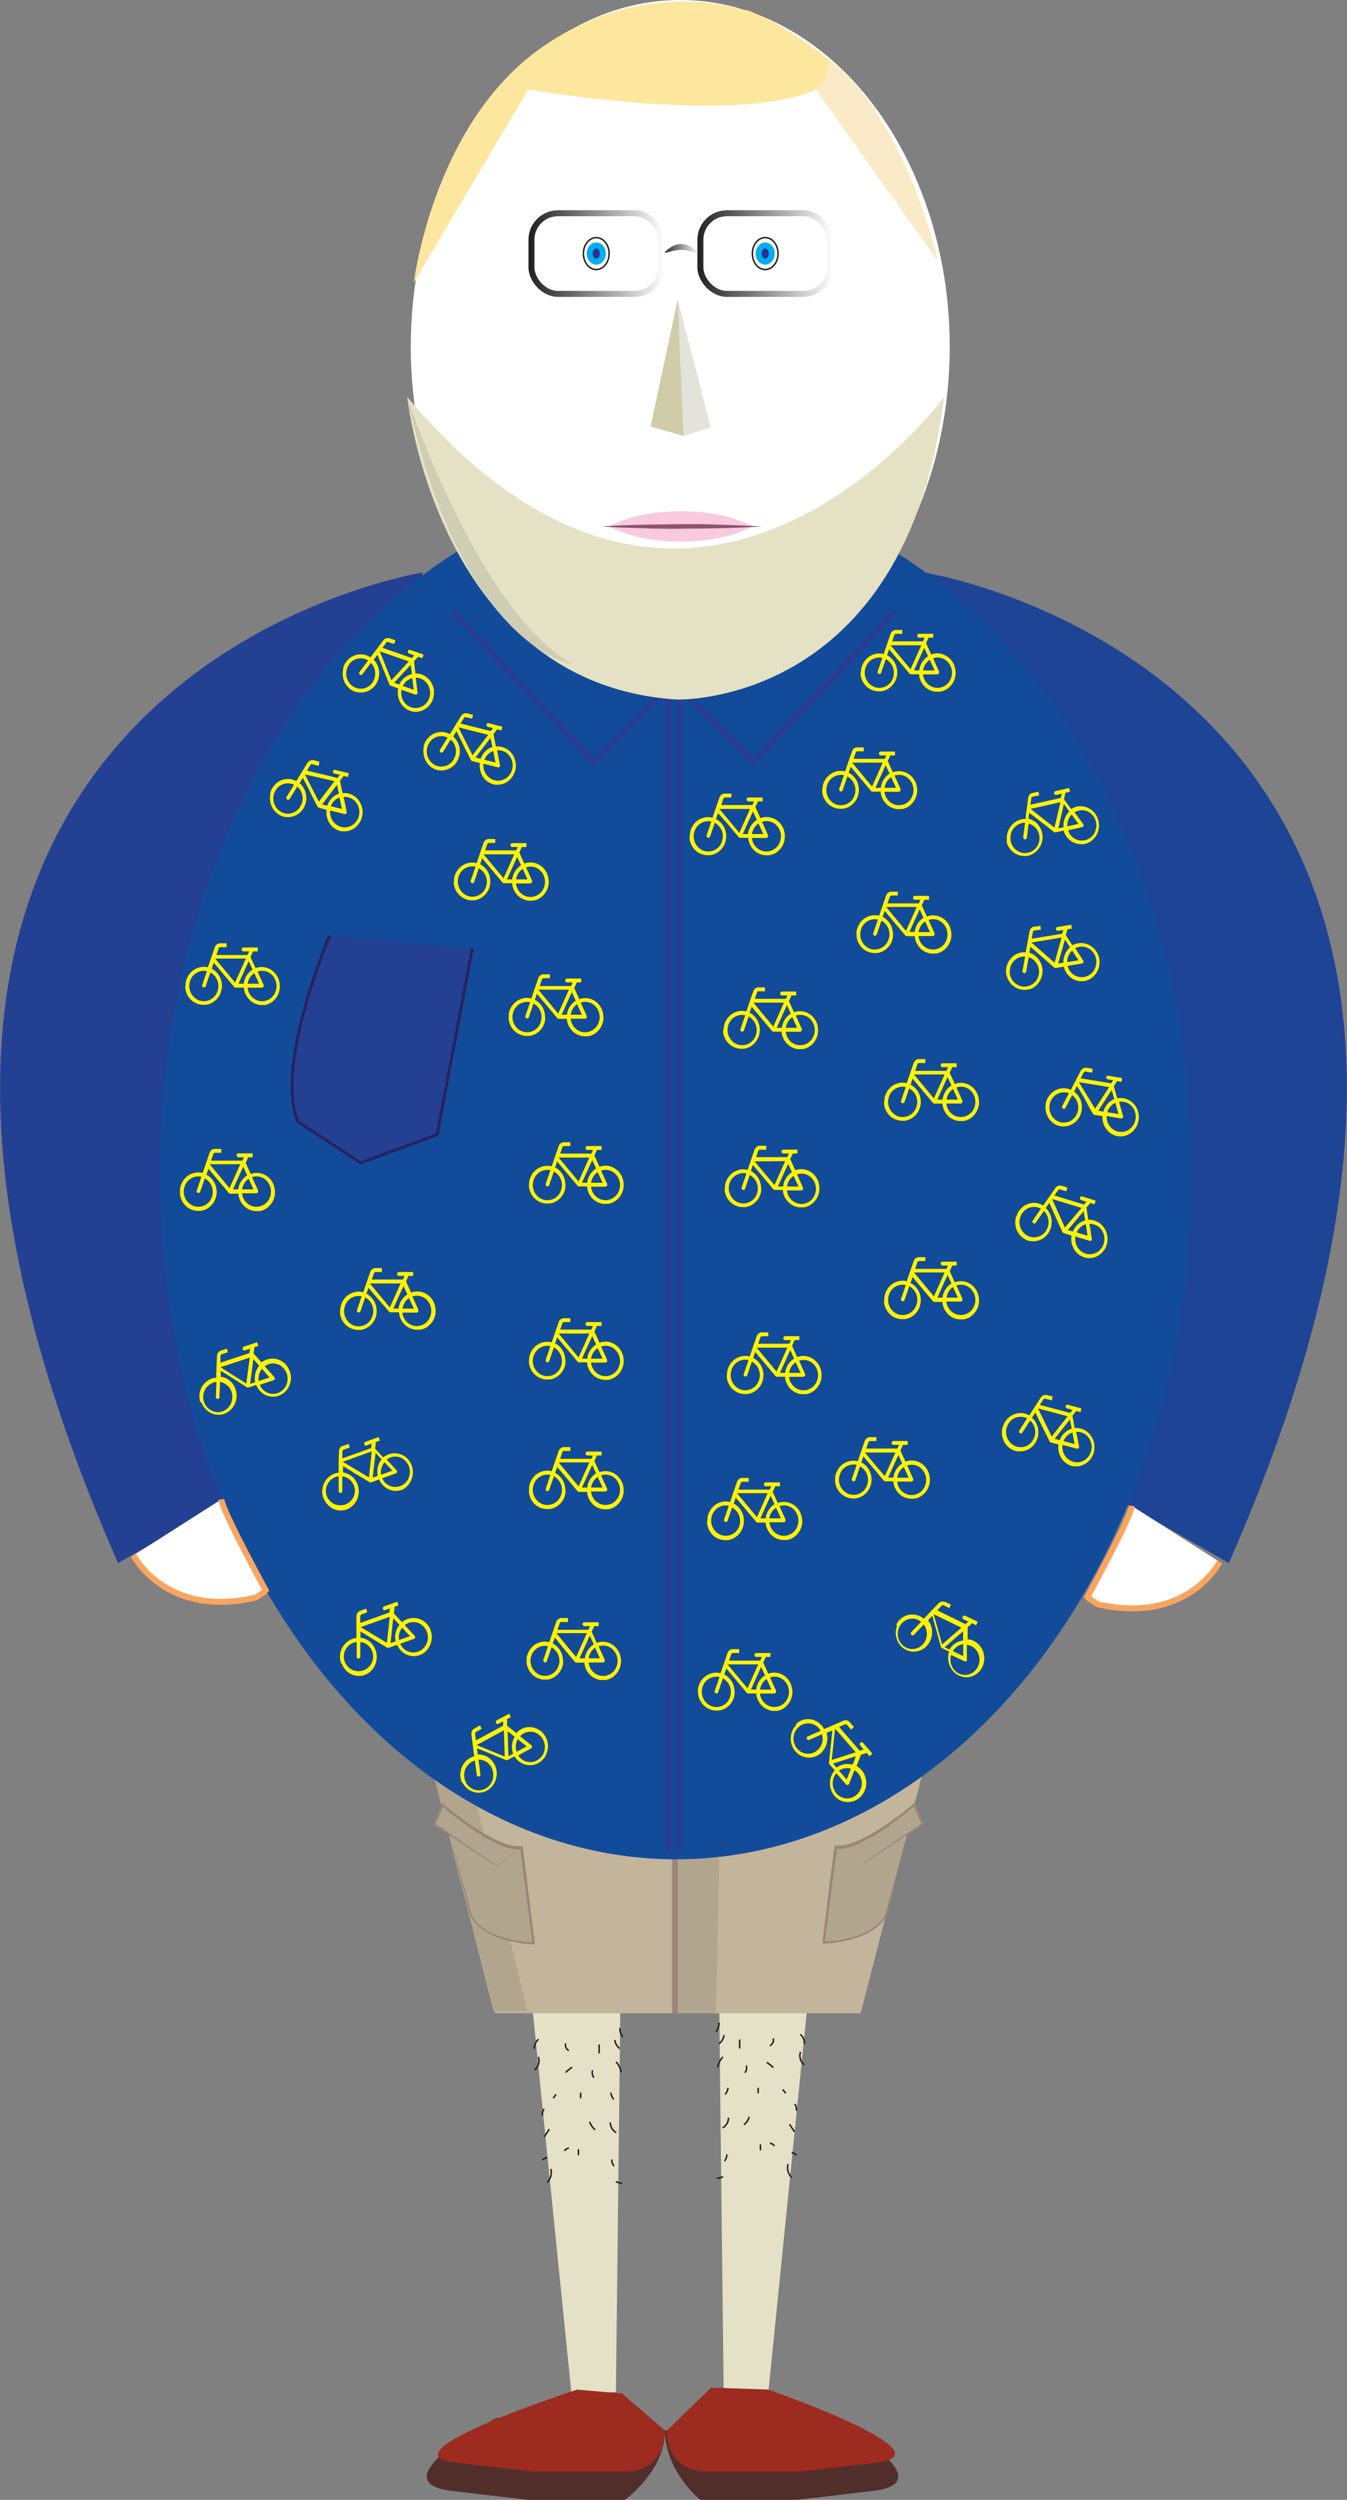 <svg id="Layer_1" data-name="Layer 1" xmlns="http://www.w3.org/2000/svg" xmlns:xlink="http://www.w3.org/1999/xlink" viewBox="0 0 225.32 417.9"><rect x="0" y="0" width="225.32" height="417.9" fill="#808080" stroke="none"/><defs><style>.cls-1{fill:#e4e1c7;}.cls-2{fill:#512e2a;}.cls-3,.cls-4{fill:#9e2b20;}.cls-14,.cls-23,.cls-4,.cls-6{stroke:#231f20;}.cls-14,.cls-15,.cls-16,.cls-17,.cls-21,.cls-22,.cls-23,.cls-32,.cls-4,.cls-6,.cls-8{stroke-miterlimit:10;}.cls-5{fill:#231f20;}.cls-16,.cls-6,.cls-8{fill:none;}.cls-23,.cls-6{stroke-width:0.25px;}.cls-7{fill:#c2b59b;}.cls-8{stroke:#9b8579;}.cls-9{fill:#b1a58e;}.cls-10{fill:#9b8579;}.cls-11{fill:#1e4496;}.cls-12,.cls-17{fill:#234093;}.cls-13{fill:#124b9a;}.cls-14,.cls-15,.cls-20,.cls-21,.cls-22,.cls-23{fill:#fff;}.cls-15{stroke:#f9a560;}.cls-16{stroke:#283c91;}.cls-17{stroke:#262262;stroke-width:0.5px;}.cls-18{fill:#fff200;}.cls-19{fill:#d1d3d4;}.cls-21{stroke:url(#White_Black);}.cls-22{stroke:url(#White_Black-2);}.cls-24{fill:#fde79e;}.cls-25{fill:#fbeac8;}.cls-26{fill:#e5e1c5;}.cls-27{fill:#f9c9de;}.cls-28{fill:#8d536f;}.cls-29{fill:#e3e2db;}.cls-30{fill:#d0cca8;}.cls-31{fill:url(#White_Black-3);}.cls-32{fill:#2e3192;stroke:#00aeef;}.cls-33{fill:#cfcdb4;}</style><linearGradient id="White_Black" x1="264.74" y1="113.37" x2="287.43" y2="113.37" gradientTransform="matrix(1, 0, 0, -1, -28.69, 226.75)" gradientUnits="userSpaceOnUse"><stop offset="0" stop-color="#fff"/><stop offset="1" stop-color="#231f20"/></linearGradient><linearGradient id="White_Black-2" x1="236.49" y1="113.37" x2="259.18" y2="113.37" gradientTransform="matrix(1, 0, 0, -1, 27.83, 226.75)" xlink:href="#White_Black"/><linearGradient id="White_Black-3" x1="264.58" y1="112.51" x2="258.51" y2="112.51" gradientTransform="matrix(1, 0, 0, 1, 0, 0)" xlink:href="#White_Black"/></defs><title>5</title><polyline class="cls-1" points="135.09 334.96 128.49 400.24 121.05 399.87 120.3 334.22"/><polyline class="cls-1" points="88.99 334.96 95.6 400.24 103.03 399.87 103.78 334.22"/><path class="cls-2" d="M230.77,475.18s-20.25,10.71-7.52,12.21l12.73,1.5h16.19s6.73-4.74,6.73-11.59" transform="translate(-147.66 -70.99)"/><path class="cls-2" d="M286.2,475.18s20.24,10.71,7.52,12.21L281,488.89H264.8s-5.9-4.74-5.9-11.59" transform="translate(-147.66 -70.99)"/><path class="cls-3" d="M244.2,470.46s-33.1,10.7-20.38,12.2l12.73,1.49h16.19s6.16,0,6.16-6.85l-7.23-6.23h-.53" transform="translate(-147.66 -70.99)"/><path class="cls-3" d="M266.6,470.13l-7.39,7.17c0,6.85,6.16,6.85,6.16,6.85h16.19l12.73-1.49c12.73-1.5-18.15-12.21-18.15-12.21" transform="translate(-147.66 -70.99)"/><path class="cls-4" d="M259.31,477" transform="translate(-147.66 -70.99)"/><path class="cls-5" d="M270.57,414.52v2.22a3.22,3.22,0,0,1,0,.62,3.21,3.21,0,0,0,0-.62v-2.22a2.57,2.57,0,0,1,0-.62,2.57,2.57,0,0,0,0,.62Z" transform="translate(-147.66 -70.99)"/><path class="cls-5" d="M275.4,418.15v1.21a3.22,3.22,0,0,1,0,.62,3.2,3.2,0,0,0,0-.62v-1.21a3.22,3.22,0,0,1,0-.62,3.2,3.2,0,0,0,0,.62Z" transform="translate(-147.66 -70.99)"/><path class="cls-5" d="M277,422v1.21a2.57,2.57,0,0,1,0,.62,2.57,2.57,0,0,0,0-.62V422a3.33,3.33,0,0,1,0-.63,3.32,3.32,0,0,0,0,.63Z" transform="translate(-147.66 -70.99)"/><path class="cls-5" d="M280,421.78v.2a3.22,3.22,0,0,1,0,.62,3.21,3.21,0,0,0,0-.62v-.2a2.66,2.66,0,0,1,0-.63,2.66,2.66,0,0,0,0,.63Z" transform="translate(-147.66 -70.99)"/><path class="cls-5" d="M274,429.86s0-1.25,0-1.25,0,1.25,0,1.25Z" transform="translate(-147.66 -70.99)"/><path class="cls-5" d="M271.38,422v1.41a3.21,3.21,0,0,1,0,.62,3.21,3.21,0,0,0,0-.62V422a3.33,3.33,0,0,1,0-.63,3.32,3.32,0,0,0,0,.63Z" transform="translate(-147.66 -70.99)"/><path class="cls-5" d="M271.58,431v1.62a2.57,2.57,0,0,1,0,.62,2.57,2.57,0,0,0,0-.62V431a3.21,3.21,0,0,1,0-.62,3.21,3.21,0,0,0,0,.62Z" transform="translate(-147.66 -70.99)"/><path class="cls-5" d="M277.82,434.07v.6a3.33,3.33,0,0,1,0,.63,3.32,3.32,0,0,0,0-.63v-.6a3.33,3.33,0,0,1,0-.63,3.32,3.32,0,0,0,0,.63Z" transform="translate(-147.66 -70.99)"/><path class="cls-5" d="M275.81,436.28v1.62a2.57,2.57,0,0,1,0,.62,2.57,2.57,0,0,0,0-.62v-1.62a3.21,3.21,0,0,1,0-.62,3.21,3.21,0,0,0,0,.62Z" transform="translate(-147.66 -70.99)"/><path class="cls-5" d="M273.19,437.29v1a2.57,2.57,0,0,1,0,.62,2.57,2.57,0,0,0,0-.62v-1a3.22,3.22,0,0,1,0-.62,3.21,3.21,0,0,0,0,.62Z" transform="translate(-147.66 -70.99)"/><path class="cls-5" d="M271.17,437.49v.2a3.33,3.33,0,0,1,0,.63,3.32,3.32,0,0,0,0-.63v-.2a3.22,3.22,0,0,1,0-.62,3.21,3.21,0,0,0,0,.62Z" transform="translate(-147.66 -70.99)"/><path class="cls-5" d="M270.77,441.72v1a3.32,3.32,0,0,1,0,.63,3.31,3.31,0,0,0,0-.63v-1a2.57,2.57,0,0,1,0-.62,2.57,2.57,0,0,0,0,.62Z" transform="translate(-147.66 -70.99)"/><path class="cls-5" d="M276.82,443.34v.6a3.21,3.21,0,0,1,0,.62,3.2,3.2,0,0,0,0-.62v-.6a3.33,3.33,0,0,1,0-.63,3.32,3.32,0,0,0,0,.63Z" transform="translate(-147.66 -70.99)"/><path class="cls-5" d="M274.8,446v.21a3.21,3.21,0,0,1,0,.62,3.21,3.21,0,0,0,0-.62V446a2.57,2.57,0,0,1,0-.62,2.57,2.57,0,0,0,0,.62Z" transform="translate(-147.66 -70.99)"/><path class="cls-5" d="M272,449v1.21a3.21,3.21,0,0,1,0,.62,3.21,3.21,0,0,0,0-.62V449a2.66,2.66,0,0,1,0-.63,2.66,2.66,0,0,0,0,.63Z" transform="translate(-147.66 -70.99)"/><path class="cls-5" d="M276,451.6v.2a3.22,3.22,0,0,1,0,.62,3.21,3.21,0,0,0,0-.62v-.2a2.66,2.66,0,0,1,0-.63,2.66,2.66,0,0,0,0,.63Z" transform="translate(-147.66 -70.99)"/><path class="cls-5" d="M272.59,454.24s0-1.25,0-1.25,0,1.25,0,1.25Z" transform="translate(-147.66 -70.99)"/><path class="cls-5" d="M279.64,412.71v.81a3.21,3.21,0,0,1,0,.62,2.57,2.57,0,0,0,0-.62v-.81a3.22,3.22,0,0,1,0-.62,3.21,3.21,0,0,0,0,.62Z" transform="translate(-147.66 -70.99)"/><path class="cls-5" d="M272,411.1s0-1.25,0-1.25,0,1.25,0,1.25Z" transform="translate(-147.66 -70.99)"/><path class="cls-5" d="M276,409.9v-1.25s0,1.25,0,1.25Z" transform="translate(-147.66 -70.99)"/><path class="cls-5" d="M275.61,410.7v.6a3.21,3.21,0,0,1,0,.62,2.56,2.56,0,0,0,0-.62v-.6a3.33,3.33,0,0,1,0-.63,3.32,3.32,0,0,0,0,.63Z" transform="translate(-147.66 -70.99)"/><path class="cls-5" d="M280.64,408.88v1a3.22,3.22,0,0,1,0,.62,3.2,3.2,0,0,0,0-.62v-1a3.22,3.22,0,0,1,0-.62,3.21,3.21,0,0,0,0,.62Z" transform="translate(-147.66 -70.99)"/><path class="cls-5" d="M244.38,409.27v.4a3.31,3.31,0,0,1,0,.63,2.66,2.66,0,0,0,0-.63v-.4a3.22,3.22,0,0,1,0-.62,3.21,3.21,0,0,0,0,.62Z" transform="translate(-147.66 -70.99)"/><path class="cls-5" d="M248.82,409.31v-1.25s0,1.25,0,1.25Z" transform="translate(-147.66 -70.99)"/><path class="cls-6" d="M281.56,414a2,2,0,0,0,.64,2.18" transform="translate(-147.66 -70.99)"/><path class="cls-6" d="M281.53,411.07a2,2,0,0,1,.7,1.62" transform="translate(-147.66 -70.99)"/><path class="cls-6" d="M277,411.75a1.07,1.07,0,0,1-.55,1.22" transform="translate(-147.66 -70.99)"/><path class="cls-6" d="M271.39,411.94v1.5" transform="translate(-147.66 -70.99)"/><path class="cls-6" d="M268.77,411.19a2.15,2.15,0,0,1-.82,1.44" transform="translate(-147.66 -70.99)"/><path class="cls-6" d="M267.94,409.13a2.32,2.32,0,0,1-.5,1.48" transform="translate(-147.66 -70.99)"/><path class="cls-6" d="M268.58,414.84a3.35,3.35,0,0,0-.86,1.78" transform="translate(-147.66 -70.99)"/><path class="cls-6" d="M269.44,420a2.06,2.06,0,0,1-.49,1.12" transform="translate(-147.66 -70.99)"/><path class="cls-6" d="M272.49,416.26a1.31,1.31,0,0,1-.23,1.23" transform="translate(-147.66 -70.99)"/><path class="cls-6" d="M275.91,415.75a6.64,6.64,0,0,1,1.1.88" transform="translate(-147.66 -70.99)"/><path class="cls-6" d="M278.6,420.28l.48.65" transform="translate(-147.66 -70.99)"/><path class="cls-6" d="M274.48,420v.93" transform="translate(-147.66 -70.99)"/><path class="cls-6" d="M280.6,422.7a1.34,1.34,0,0,1,.24,1.13" transform="translate(-147.66 -70.99)"/><path class="cls-6" d="M279.72,426.09l.86,1.3" transform="translate(-147.66 -70.99)"/><path class="cls-6" d="M273,424.86a2.8,2.8,0,0,1-.91,1.34" transform="translate(-147.66 -70.99)"/><path class="cls-6" d="M269.52,425a1.92,1.92,0,0,1-1,1.71" transform="translate(-147.66 -70.99)"/><path class="cls-6" d="M269.24,431.15a1.72,1.72,0,0,1-.38,1.11" transform="translate(-147.66 -70.99)"/><path class="cls-6" d="M274.86,429.46v1" transform="translate(-147.66 -70.99)"/><path class="cls-6" d="M276.45,429.28a1,1,0,0,1,.75.46" transform="translate(-147.66 -70.99)"/><path class="cls-6" d="M280.1,430.78l.84.47" transform="translate(-147.66 -70.99)"/><path class="cls-6" d="M279.48,432.75a2.32,2.32,0,0,0,.61,2.25" transform="translate(-147.66 -70.99)"/><path class="cls-6" d="M268.61,434.85a2.07,2.07,0,0,1-1.06.27" transform="translate(-147.66 -70.99)"/><path class="cls-5" d="M248.69,415.35v2.21a3.33,3.33,0,0,1,0,.63,3.32,3.32,0,0,0,0-.63v-2.21a3.33,3.33,0,0,1,0-.63,3.32,3.32,0,0,0,0,.63Z" transform="translate(-147.66 -70.99)"/><path class="cls-5" d="M243.86,419v1.21a2.66,2.66,0,0,1,0,.63,2.66,2.66,0,0,0,0-.63V419a3.21,3.21,0,0,1,0-.62,3.21,3.21,0,0,0,0,.62Z" transform="translate(-147.66 -70.99)"/><path class="cls-5" d="M242.25,422.8V424a2.66,2.66,0,0,1,0,.63,2.66,2.66,0,0,0,0-.63V422.8a3.21,3.21,0,0,1,0-.62,3.21,3.21,0,0,0,0,.62Z" transform="translate(-147.66 -70.99)"/><path class="cls-5" d="M239.22,422.6v.2a3.33,3.33,0,0,1,0,.63,3.32,3.32,0,0,0,0-.63v-.2a3.22,3.22,0,0,1,0-.62,3.21,3.21,0,0,0,0,.62Z" transform="translate(-147.66 -70.99)"/><path class="cls-5" d="M245.28,430.68v-1.25s0,1.25,0,1.25Z" transform="translate(-147.66 -70.99)"/><path class="cls-5" d="M247.89,422.8v1.41a2.66,2.66,0,0,1,0,.63,2.66,2.66,0,0,0,0-.63V422.8a3.21,3.21,0,0,1,0-.62,3.21,3.21,0,0,0,0,.62Z" transform="translate(-147.66 -70.99)"/><path class="cls-5" d="M247.69,431.87v1.61a2.66,2.66,0,0,1,0,.63,2.66,2.66,0,0,0,0-.63v-1.61a3.32,3.32,0,0,1,0-.63,3.31,3.31,0,0,0,0,.63Z" transform="translate(-147.66 -70.99)"/><path class="cls-5" d="M241.44,434.89v.61a3.21,3.21,0,0,1,0,.62,3.21,3.21,0,0,0,0-.62v-.61a2.57,2.57,0,0,1,0-.62,2.57,2.57,0,0,0,0,.62Z" transform="translate(-147.66 -70.99)"/><path class="cls-5" d="M243.46,437.11v1.61a3.21,3.21,0,0,1,0,.62,2.56,2.56,0,0,0,0-.62v-1.61a3.33,3.33,0,0,1,0-.63,3.32,3.32,0,0,0,0,.63Z" transform="translate(-147.66 -70.99)"/><path class="cls-5" d="M246.07,438.12v1a3.33,3.33,0,0,1,0,.63,3.32,3.32,0,0,0,0-.63v-1a3.33,3.33,0,0,1,0-.63,3.32,3.32,0,0,0,0,.63Z" transform="translate(-147.66 -70.99)"/><path class="cls-5" d="M248.09,438.32v.2a3.22,3.22,0,0,1,0,.62,3.21,3.21,0,0,0,0-.62v-.2a2.66,2.66,0,0,1,0-.63,2.66,2.66,0,0,0,0,.63Z" transform="translate(-147.66 -70.99)"/><path class="cls-5" d="M248.49,442.55v1a3.21,3.21,0,0,1,0,.62,3.21,3.21,0,0,0,0-.62v-1a3.33,3.33,0,0,1,0-.63,3.32,3.32,0,0,0,0,.63Z" transform="translate(-147.66 -70.99)"/><path class="cls-5" d="M242.45,444.16v.6a2.66,2.66,0,0,1,0,.63,2.66,2.66,0,0,0,0-.63v-.6a3.32,3.32,0,0,1,0-.63,3.32,3.32,0,0,0,0,.63Z" transform="translate(-147.66 -70.99)"/><path class="cls-5" d="M244.46,446.78v.2a3.32,3.32,0,0,1,0,.63,3.32,3.32,0,0,0,0-.63v-.2a3.32,3.32,0,0,1,0-.63,3.32,3.32,0,0,0,0,.63Z" transform="translate(-147.66 -70.99)"/><path class="cls-5" d="M247.28,449.8V451a3.32,3.32,0,0,1,0,.63,3.32,3.32,0,0,0,0-.63V449.8a3.22,3.22,0,0,1,0-.62,3.21,3.21,0,0,0,0,.62Z" transform="translate(-147.66 -70.99)"/><path class="cls-5" d="M243.25,452.42v.2a3.33,3.33,0,0,1,0,.63,3.32,3.32,0,0,0,0-.63v-.2a3.22,3.22,0,0,1,0-.62,3.2,3.2,0,0,0,0,.62Z" transform="translate(-147.66 -70.99)"/><path class="cls-5" d="M246.69,455.06s0-1.25,0-1.25,0,1.25,0,1.25Z" transform="translate(-147.66 -70.99)"/><path class="cls-5" d="M239.63,413.53v.81a2.66,2.66,0,0,1,0,.63,2.66,2.66,0,0,0,0-.63v-.81a3.21,3.21,0,0,1,0-.62,3.21,3.21,0,0,0,0,.62Z" transform="translate(-147.66 -70.99)"/><path class="cls-5" d="M247.29,409.93s0-1.25,0-1.25,0,1.25,0,1.25Z" transform="translate(-147.66 -70.99)"/><path class="cls-5" d="M243.26,410.72s0-1.25,0-1.25,0,1.25,0,1.25Z" transform="translate(-147.66 -70.99)"/><path class="cls-5" d="M243.66,411.52v.6a2.66,2.66,0,0,1,0,.63,2.66,2.66,0,0,0,0-.63v-.6a3.32,3.32,0,0,1,0-.63,3.32,3.32,0,0,0,0,.63Z" transform="translate(-147.66 -70.99)"/><path class="cls-5" d="M238.62,409.71v1a3.33,3.33,0,0,1,0,.63,3.31,3.31,0,0,0,0-.63v-1a2.66,2.66,0,0,1,0-.63,2.66,2.66,0,0,0,0,.63Z" transform="translate(-147.66 -70.99)"/><path class="cls-6" d="M237.72,414.84a2,2,0,0,1-.64,2.19" transform="translate(-147.66 -70.99)"/><path class="cls-6" d="M237.74,411.89a2,2,0,0,0-.7,1.62" transform="translate(-147.66 -70.99)"/><path class="cls-6" d="M242.28,412.58a1.07,1.07,0,0,0,.54,1.22" transform="translate(-147.66 -70.99)"/><path class="cls-6" d="M247.88,412.76v1.5" transform="translate(-147.66 -70.99)"/><path class="cls-6" d="M250.5,412a2.14,2.14,0,0,0,.82,1.44" transform="translate(-147.66 -70.99)"/><path class="cls-6" d="M251.34,410a2.3,2.3,0,0,0,.49,1.49" transform="translate(-147.66 -70.99)"/><path class="cls-6" d="M250.7,415.66a3.26,3.26,0,0,1,.85,1.78" transform="translate(-147.66 -70.99)"/><path class="cls-6" d="M249.84,420.82a2,2,0,0,0,.49,1.12" transform="translate(-147.66 -70.99)"/><path class="cls-6" d="M246.78,417.08a1.33,1.33,0,0,0,.24,1.23" transform="translate(-147.66 -70.99)"/><path class="cls-6" d="M243.37,416.57a6.74,6.74,0,0,0-1.1.88" transform="translate(-147.66 -70.99)"/><path class="cls-6" d="M240.68,421.11l-.48.64" transform="translate(-147.66 -70.99)"/><path class="cls-6" d="M244.79,420.82v.94" transform="translate(-147.66 -70.99)"/><path class="cls-6" d="M238.68,423.52a1.37,1.37,0,0,0-.25,1.14" transform="translate(-147.66 -70.99)"/><path class="cls-6" d="M239.55,426.91l-.85,1.31" transform="translate(-147.66 -70.99)"/><path class="cls-6" d="M246.3,425.69a2.87,2.87,0,0,0,.91,1.33" transform="translate(-147.66 -70.99)"/><path class="cls-6" d="M249.75,425.79a1.92,1.92,0,0,0,1,1.71" transform="translate(-147.66 -70.99)"/><path class="cls-6" d="M250,432a1.7,1.7,0,0,0,.39,1.12" transform="translate(-147.66 -70.99)"/><path class="cls-6" d="M244.42,430.28v1" transform="translate(-147.66 -70.99)"/><path class="cls-6" d="M242.83,430.1a1.06,1.06,0,0,0-.76.46" transform="translate(-147.66 -70.99)"/><path class="cls-6" d="M239.18,431.61l-.85.46" transform="translate(-147.66 -70.99)"/><path class="cls-6" d="M239.79,433.57a2.33,2.33,0,0,1-.6,2.26" transform="translate(-147.66 -70.99)"/><path class="cls-6" d="M250.67,435.67a2,2,0,0,0,1.05.27" transform="translate(-147.66 -70.99)"/><polygon class="cls-7" points="82.85 336.55 143.97 336.55 160.83 271.16 65.99 271.16 82.85 336.55"/><line class="cls-8" x1="112.91" y1="283.69" x2="112.91" y2="336.55"/><path class="cls-9" d="M222.77,354l13.13,53.16h-5.72l-15.43-61S221.14,352.69,222.77,354Z" transform="translate(-147.66 -70.99)"/><path class="cls-9" d="M287.42,379.87l4.12,3.08,7.76-5.21L302,376l-1.37-3.24s-8.69,7.63-13.18,7.16l-2,15.94s8.32-.17,10.46-4.74l3.3-12.8" transform="translate(-147.66 -70.99)"/><path class="cls-10" d="M287.42,379.87l4.16,3h-.08c3.44-2.39,6.91-4.73,10.38-7.08l-.06.19-1.38-3.23.27.06a51.79,51.79,0,0,1-6.13,4.59,25,25,0,0,1-3.38,1.83,8.1,8.1,0,0,1-3.81.85l.27-.21c-.65,5.31-1.38,10.62-2.06,15.93l-.2-.21a22.56,22.56,0,0,0,3-.33,16.59,16.59,0,0,0,2.87-.75,9.83,9.83,0,0,0,2.62-1.34,6.17,6.17,0,0,0,1.9-2.19v0c1.1-4.27,2.3-8.52,3.44-12.77-1.06,4.28-2.07,8.57-3.17,12.84h0a6.5,6.5,0,0,1-2,2.32,10.6,10.6,0,0,1-2.69,1.4,16.26,16.26,0,0,1-2.91.79,20.27,20.27,0,0,1-3,.36h-.22l0-.23c.65-5.31,1.27-10.63,2-15.94l0-.23.23,0a7.7,7.7,0,0,0,3.58-.78,25.53,25.53,0,0,0,3.35-1.77,52.61,52.61,0,0,0,6.12-4.5l.18-.16.09.22,1.35,3.25.06.12-.11.07c-3.49,2.32-7,4.65-10.49,6.92l0,0,0,0Z" transform="translate(-147.66 -70.99)"/><path class="cls-9" d="M234.84,379.87,230.73,383,223,377.74,220.29,376l1.37-3.24s8.69,7.63,13.18,7.16l2,15.94s-8.32-.17-10.46-4.74l-3.3-12.8" transform="translate(-147.66 -70.99)"/><path class="cls-10" d="M234.84,379.87,230.76,383l0,0,0,0c-3.51-2.27-7-4.6-10.48-6.92l-.11-.07.05-.12,1.35-3.25.09-.22.19.16a51.77,51.77,0,0,0,6.12,4.5,25.41,25.41,0,0,0,3.34,1.77,7.7,7.7,0,0,0,3.58.78l.23,0,0,.23c.69,5.31,1.31,10.63,2,15.94l0,.23h-.23a20.14,20.14,0,0,1-3-.36,16.59,16.59,0,0,1-2.92-.79,10.6,10.6,0,0,1-2.69-1.4,6.6,6.6,0,0,1-2-2.32h0c-1.1-4.27-2.11-8.56-3.16-12.84,1.14,4.25,2.33,8.5,3.43,12.77v0a6.26,6.26,0,0,0,1.9,2.19,10,10,0,0,0,2.62,1.34,16.83,16.83,0,0,0,2.87.75,22.76,22.76,0,0,0,3,.33l-.19.21c-.69-5.31-1.41-10.62-2.06-15.93l.26.21a8.12,8.12,0,0,1-3.81-.85,25.64,25.64,0,0,1-3.38-1.83,51.79,51.79,0,0,1-6.13-4.59l.27-.06L220.44,376l-.06-.19c3.47,2.35,6.94,4.69,10.38,7.08h-.07Z" transform="translate(-147.66 -70.99)"/><path class="cls-9" d="M261.06,369.14a52.19,52.19,0,0,0,7.2-.5l-.86,38.89h-6.34Z" transform="translate(-147.66 -70.99)"/><path class="cls-11" d="M302.22,166.69s115.89,18.08,51,165.6L336,322.4" transform="translate(-147.66 -70.99)"/><path class="cls-12" d="M218.41,166.69s-115.89,18.08-51,165.6l17.22-9.89" transform="translate(-147.66 -70.99)"/><ellipse class="cls-13" cx="113.07" cy="196.11" rx="86.37" ry="114.71"/><path class="cls-14" d="M212.68,344.74" transform="translate(-147.66 -70.99)"/><path class="cls-15" d="M170,331s5.35,10.53,20.4,7.07l1.4-.9.3-.34s-7.13-13-7.42-15.19" transform="translate(-147.66 -70.99)"/><path class="cls-15" d="M351.68,332.1s-5.35,10.52-20.41,7.07l-1.4-.91-.29-.33s7.12-13,7.41-15.2" transform="translate(-147.66 -70.99)"/><polyline class="cls-16" points="113.58 309.48 113.58 114.89 126.03 127.38 149.77 102.12"/><path class="cls-17" d="M202.79,227.41s-9.23,21.69-5.31,31.09l10.5,6.87,12.8-4.7,5.88-31.09" transform="translate(-147.66 -70.99)"/><polyline class="cls-16" points="111.81 309.48 111.81 114.89 99.36 127.38 75.61 102.12"/><path class="cls-18" d="M218.55,195.63a1.46,1.46,0,0,1,.07-.19,3.11,3.11,0,0,1,2.9-2.09,2.84,2.84,0,0,1,1.33.35s.05,0,.07,0l1.86-3a.94.94,0,0,1,.89-.47l.11,0,1,.26h0l-.14.64,0,0-1-.24a.32.32,0,0,0-.39.17l-.56.88a.08.08,0,0,1,0,0h0l5,1.25s.05,0,.07,0l.37-.48,0,0,0,0-.84-.21a.31.31,0,0,1-.24-.27.33.33,0,0,1,.15-.33.34.34,0,0,1,.24,0l2.25.57h0l-.14.63h0l-.67-.17a0,0,0,0,0-.06,0c-.2.26-.41.52-.61.79a.07.07,0,0,0,0,.05c.13.66.27,1.32.4,2v0h.29a2.65,2.65,0,0,1,1,.18,3,3,0,0,1,1.66,1.46,3.28,3.28,0,0,1-1.17,4.35,2.85,2.85,0,0,1-1.73.4l-.28,0h0l-.33-.09h0c-.16-.07-.32-.13-.47-.21a3,3,0,0,1-1.38-1.47,3.27,3.27,0,0,1-.28-1.66c0-.06,0-.12,0-.19h0l-1.24-.31a.38.38,0,0,1-.26-.2l-.37-.75c-.34-.65-.67-1.31-1-2l-.87-1.73-.16-.32-.55.89h0l0,0a3.25,3.25,0,0,1,1.09,2.8,3.12,3.12,0,0,1-.31,1.08,3,3,0,0,1-1.79,1.62,2.83,2.83,0,0,1-1.29.14l-.2,0-.34-.09h0c-.14-.07-.3-.11-.44-.19a3.16,3.16,0,0,1-1.58-2,3.25,3.25,0,0,1-.11-1.28l0-.21Zm4.5-1,0,0-.93,1.49c-.11.18-.22.36-.34.53a.3.3,0,0,1-.41.12.34.34,0,0,1-.09-.48c.42-.67.84-1.34,1.25-2l0,0a2.37,2.37,0,0,0-3.13,1,2.6,2.6,0,0,0,.77,3.45,2.36,2.36,0,0,0,3.32-.72A2.59,2.59,0,0,0,223.05,194.63Zm5.49,4a2.55,2.55,0,0,0,1.26,2.55,2.37,2.37,0,0,0,3-.54,2.65,2.65,0,0,0,.21-3.11,2.35,2.35,0,0,0-2.2-1.11l.09.45.39,2a.27.27,0,0,1,0,.2.31.31,0,0,1-.38.19l-2.27-.57Zm-4.19-6.05,2.35,4.66,2.63-3.41Zm5.68,3.3-.32-1.53-2.51,3.27.86.21A3.2,3.2,0,0,1,230,195.86ZM228.69,198l1.86.46-.39-1.92A2.52,2.52,0,0,0,228.69,198Z" transform="translate(-147.66 -70.99)"/><path class="cls-18" d="M223.6,218.21l0-.21a3.13,3.13,0,0,1,.43-1.29,3.06,3.06,0,0,1,1.92-1.44,2.93,2.93,0,0,1,1.38,0s0,0,.06,0c.38-1.12.76-2.24,1.15-3.35a1,1,0,0,1,.76-.67h1.2v.65h-1a.32.32,0,0,0-.35.25c-.11.34-.23.67-.34,1,0,0,0,0,0,0h5.15s.05,0,.06,0c.08-.19.17-.38.25-.56l0,0h-.92a.32.32,0,0,1-.29-.21.34.34,0,0,1,.08-.36.31.31,0,0,1,.22-.09h2.36v.66H235s0,0-.06,0c-.13.3-.27.61-.41.91,0,0,0,0,0,0,.28.62.56,1.23.83,1.84l0,0,.28-.08a2.84,2.84,0,0,1,1.05-.08,3,3,0,0,1,1.94,1,3.08,3.08,0,0,1,.75,1.56,3.23,3.23,0,0,1-.93,3,2.86,2.86,0,0,1-1.59.81l-.28,0h-.42c-.17,0-.34,0-.5-.08a3,3,0,0,1-1.67-1.1,3.24,3.24,0,0,1-.65-1.55c0-.06,0-.12,0-.18H232a.36.36,0,0,1-.3-.14l-.53-.63-1.4-1.67-1.23-1.46-.23-.28-.34,1h0l0,0a3.17,3.17,0,0,1,1.68,2.46,3.32,3.32,0,0,1-.05,1.13,3.19,3.19,0,0,1-1.39,2,2.9,2.9,0,0,1-1.22.44l-.2,0h-.39a3.54,3.54,0,0,1-.47-.07,3.19,3.19,0,0,1-2.36-2.73l0-.22Zm4.16-2.07,0,0-.57,1.67-.21.6a.29.29,0,0,1-.37.21.32.32,0,0,1-.2-.44l.78-2.26v-.05a2.43,2.43,0,0,0-2.83,1.72,2.56,2.56,0,0,0,1.52,3.16,2.38,2.38,0,0,0,3.07-1.5A2.56,2.56,0,0,0,227.76,216.14Zm6.22,2.54a2.49,2.49,0,0,0,1.79,2.17,2.39,2.39,0,0,0,2.76-1.24,2.62,2.62,0,0,0-.48-3.07,2.31,2.31,0,0,0-2.39-.55c.06.14.12.28.19.42l.81,1.8a.33.33,0,0,1,0,.2.33.33,0,0,1-.33.27H234Zm-5.42-4.87,3.33,4,1.79-4Zm6.26,1.83-.65-1.4L232.46,218h.88A3.27,3.27,0,0,1,234.82,215.64ZM234,218h1.9l-.8-1.77A2.56,2.56,0,0,0,234,218Z" transform="translate(-147.66 -70.99)"/><path class="cls-18" d="M232.75,240.82a1.36,1.36,0,0,1,0-.2,3.16,3.16,0,0,1,2.36-2.73,2.76,2.76,0,0,1,1.37,0s.05,0,.06,0c.38-1.11.76-2.23,1.15-3.35a1,1,0,0,1,.76-.67h1.2v.65h-1a.33.33,0,0,0-.35.26l-.34,1s0,0,0,.05h5.15a.05.05,0,0,0,.06,0l.26-.56a.17.17,0,0,1,0-.05h-.92a.31.31,0,0,1-.29-.2.38.38,0,0,1,.08-.37.3.3,0,0,1,.22-.08h2.36v.65h-.73a0,0,0,0,0,0,0l-.42.91v.06c.28.61.56,1.22.83,1.83l0,0,.28-.09a2.86,2.86,0,0,1,1-.08,3,3,0,0,1,1.94,1,3.07,3.07,0,0,1,.75,1.57,3.19,3.19,0,0,1-.93,3,2.86,2.86,0,0,1-1.59.81l-.27,0h-.43c-.16,0-.34-.05-.5-.09a3,3,0,0,1-1.67-1.1,3.31,3.31,0,0,1-.65-1.54,1.37,1.37,0,0,0,0-.19h-1.33a.39.39,0,0,1-.3-.14l-.53-.64-1.4-1.67-1.23-1.46-.23-.27-.34,1h0l0,0a3.19,3.19,0,0,1,1.68,2.46,3.3,3.3,0,0,1,0,1.13,3.16,3.16,0,0,1-1.39,2,2.82,2.82,0,0,1-1.22.45l-.2,0h-.39c-.16,0-.31,0-.47-.08a3,3,0,0,1-2-1.51,3.25,3.25,0,0,1-.39-1.21,1.8,1.8,0,0,1,0-.22Zm4.15-2.07a.05.05,0,0,1,0,0l-.57,1.68-.2.6a.31.31,0,0,1-.38.2.32.32,0,0,1-.2-.43l.78-2.27v0a2.41,2.41,0,0,0-2.83,1.72,2.57,2.57,0,0,0,1.52,3.16,2.39,2.39,0,0,0,3.07-1.51A2.56,2.56,0,0,0,236.9,238.75Zm6.22,2.54a2.52,2.52,0,0,0,1.79,2.18,2.39,2.39,0,0,0,2.76-1.25,2.62,2.62,0,0,0-.48-3.07,2.31,2.31,0,0,0-2.39-.55l.19.42c.27.6.54,1.2.82,1.8a.44.44,0,0,1,0,.2.32.32,0,0,1-.33.27h-2.39Zm-5.42-4.86,3.33,4,1.79-4Zm6.26,1.83-.64-1.41-1.72,3.78h.89A3.23,3.23,0,0,1,244,238.26Zm-.83,2.37H245l-.81-1.77A2.58,2.58,0,0,0,243.13,240.63Z" transform="translate(-147.66 -70.99)"/><path class="cls-18" d="M236.16,268.9a1.49,1.49,0,0,1,0-.21,3.28,3.28,0,0,1,.43-1.29,3.08,3.08,0,0,1,1.93-1.44,2.88,2.88,0,0,1,1.37,0s.05,0,.06,0c.38-1.12.77-2.24,1.15-3.35a1,1,0,0,1,.76-.67h1.2v.65h-1a.33.33,0,0,0-.35.25c-.11.34-.22.67-.34,1,0,0,0,0,0,0h5.15s0,0,.06,0c.09-.19.17-.38.26-.56l0-.05h-.92a.32.32,0,0,1-.29-.21.36.36,0,0,1,.08-.36.33.33,0,0,1,.22-.09h2.36v.66h-.73s0,0-.05,0c-.14.3-.28.61-.41.91,0,0,0,0,0,.05l.84,1.84v0l.28-.08a2.88,2.88,0,0,1,1-.08,3,3,0,0,1,1.94,1,3,3,0,0,1,.76,1.56,3.23,3.23,0,0,1-.93,3,2.93,2.93,0,0,1-1.59.81l-.28,0h-.42c-.17,0-.34,0-.51-.08a3,3,0,0,1-1.67-1.1,3.23,3.23,0,0,1-.64-1.55l0-.18h-1.33a.33.33,0,0,1-.29-.14l-.54-.63c-.46-.56-.93-1.11-1.4-1.67l-1.23-1.46-.23-.28-.34,1h0l0,0a3.17,3.17,0,0,1,1.68,2.46,3.08,3.08,0,0,1,0,1.13,3.15,3.15,0,0,1-1.39,2,2.81,2.81,0,0,1-1.22.44l-.2,0H239a4.11,4.11,0,0,1-.47-.07,3,3,0,0,1-2-1.52,3.19,3.19,0,0,1-.39-1.21,1.5,1.5,0,0,1,0-.22Zm4.15-2.07v0c-.19.56-.39,1.12-.58,1.67-.06.2-.13.4-.2.6a.31.31,0,0,1-.38.21.32.32,0,0,1-.19-.44c.25-.75.51-1.51.77-2.26v0a2.41,2.41,0,0,0-2.82,1.72,2.55,2.55,0,0,0,1.51,3.16,2.4,2.4,0,0,0,3.08-1.5A2.58,2.58,0,0,0,240.31,266.83Zm6.22,2.54a2.5,2.5,0,0,0,1.8,2.17,2.38,2.38,0,0,0,2.75-1.24,2.62,2.62,0,0,0-.48-3.07,2.31,2.31,0,0,0-2.39-.55l.19.42c.27.6.54,1.2.82,1.8a.33.33,0,0,1,0,.2.32.32,0,0,1-.32.27h-2.4Zm-5.42-4.87,3.33,4,1.8-4Zm6.26,1.83-.64-1.4L245,268.71h.89A3.25,3.25,0,0,1,247.37,266.33Zm-.83,2.38h1.91l-.81-1.77A2.56,2.56,0,0,0,246.54,268.71Z" transform="translate(-147.66 -70.99)"/><path class="cls-18" d="M236.16,298.31a1.36,1.36,0,0,1,0-.2,3.18,3.18,0,0,1,.43-1.29,3,3,0,0,1,1.93-1.44,2.76,2.76,0,0,1,1.37,0s.05,0,.06,0c.38-1.11.77-2.23,1.15-3.35a1,1,0,0,1,.76-.67h1.2V292h-1a.33.33,0,0,0-.35.26c-.11.33-.22.66-.34,1,0,0,0,0,0,0h5.15a.05.05,0,0,0,.06,0l.26-.56s0,0,0-.05h-.92a.31.31,0,0,1-.29-.2.38.38,0,0,1,.08-.37.32.32,0,0,1,.22-.08h2.36v.65h-.73a0,0,0,0,0-.05,0c-.14.31-.28.61-.41.91a.13.13,0,0,0,0,.06l.84,1.83v0l.28-.09a2.88,2.88,0,0,1,1-.08,3,3,0,0,1,1.94,1,3.09,3.09,0,0,1,.76,1.57,3.22,3.22,0,0,1-.93,3,2.93,2.93,0,0,1-1.59.81l-.28,0h-.42l-.51-.09a3,3,0,0,1-1.67-1.1,3.19,3.19,0,0,1-.64-1.54l0-.19h-1.33a.36.36,0,0,1-.29-.14l-.54-.64-1.4-1.67-1.23-1.46-.23-.27-.34,1h0l0,0a3.19,3.19,0,0,1,1.68,2.46,3.07,3.07,0,0,1,0,1.13,3.12,3.12,0,0,1-1.39,2,2.82,2.82,0,0,1-1.22.45l-.2,0H239c-.15,0-.31,0-.47-.08a3,3,0,0,1-2-1.51,3.25,3.25,0,0,1-.39-1.21,1.8,1.8,0,0,1,0-.22Zm4.15-2.07s0,0,0,0l-.58,1.68c-.06.2-.13.4-.2.6a.31.31,0,0,1-.38.2.31.31,0,0,1-.19-.43c.25-.76.51-1.51.77-2.27v0a2.39,2.39,0,0,0-2.82,1.72,2.56,2.56,0,0,0,1.51,3.16,2.41,2.41,0,0,0,3.08-1.51A2.58,2.58,0,0,0,240.31,296.24Zm6.22,2.54a2.52,2.52,0,0,0,1.8,2.18,2.38,2.38,0,0,0,2.75-1.25,2.62,2.62,0,0,0-.48-3.07,2.31,2.31,0,0,0-2.39-.55l.19.42c.27.6.54,1.2.82,1.8a.34.34,0,0,1,0,.2.31.31,0,0,1-.32.27h-2.4Zm-5.42-4.86,3.33,4,1.8-4Zm6.26,1.83-.64-1.41L245,298.12h.89A3.23,3.23,0,0,1,247.37,295.75Zm-.83,2.37h1.91l-.81-1.77A2.58,2.58,0,0,0,246.54,298.12Z" transform="translate(-147.66 -70.99)"/><path class="cls-18" d="M236.16,319.85a1.49,1.49,0,0,1,0-.21,3.19,3.19,0,0,1,.43-1.28,3,3,0,0,1,1.93-1.44,2.76,2.76,0,0,1,1.37,0s.05,0,.06,0c.38-1.12.77-2.23,1.15-3.35a1,1,0,0,1,.76-.67h1.2v.65h-1a.33.33,0,0,0-.35.26c-.11.33-.22.66-.34,1a.43.43,0,0,0,0,.05h5.15a.05.05,0,0,0,.06,0l.26-.56,0,0h-.92a.31.31,0,0,1-.29-.21.36.36,0,0,1,.08-.36.32.32,0,0,1,.22-.08h2.36v.65h-.73a0,0,0,0,0-.05,0c-.14.31-.28.61-.41.91a.13.13,0,0,0,0,.06l.84,1.83v0l.28-.09a2.88,2.88,0,0,1,1-.08,3,3,0,0,1,1.94,1,3.06,3.06,0,0,1,.76,1.56,3.23,3.23,0,0,1-.93,3,2.93,2.93,0,0,1-1.59.81l-.28,0h-.42a4.5,4.5,0,0,1-.51-.08,3,3,0,0,1-1.67-1.1,3.19,3.19,0,0,1-.64-1.55l0-.18h-1.33a.35.35,0,0,1-.29-.13l-.54-.64-1.4-1.67-1.23-1.46-.23-.27-.34,1h0l0,0a3.19,3.19,0,0,1,1.68,2.46,3.07,3.07,0,0,1,0,1.13,3.12,3.12,0,0,1-1.39,2,2.82,2.82,0,0,1-1.22.45l-.2,0H239a4.11,4.11,0,0,1-.47-.07,3,3,0,0,1-2-1.51,3.24,3.24,0,0,1-.39-1.22,1.49,1.49,0,0,1,0-.21Zm4.15-2.07s0,0,0,0l-.58,1.68c-.06.2-.13.4-.2.59a.31.31,0,0,1-.38.21.31.31,0,0,1-.19-.43c.25-.76.51-1.51.77-2.27v0a2.4,2.4,0,0,0-2.82,1.71,2.57,2.57,0,0,0,1.51,3.17,2.41,2.41,0,0,0,3.08-1.51A2.58,2.58,0,0,0,240.31,317.78Zm6.22,2.54a2.5,2.5,0,0,0,1.8,2.17,2.38,2.38,0,0,0,2.75-1.24,2.62,2.62,0,0,0-.48-3.07,2.31,2.31,0,0,0-2.39-.55l.19.42c.27.6.54,1.2.82,1.8a.34.34,0,0,1,0,.2.31.31,0,0,1-.32.27h-2.4Zm-5.42-4.86,3.33,4,1.8-4Zm6.26,1.83-.64-1.41L245,319.66h.89A3.23,3.23,0,0,1,247.37,317.29Zm-.83,2.37h1.91l-.81-1.77A2.56,2.56,0,0,0,246.54,319.66Z" transform="translate(-147.66 -70.99)"/><path class="cls-18" d="M235.75,348.44c0-.07,0-.14,0-.21a3.19,3.19,0,0,1,.44-1.29,3,3,0,0,1,1.92-1.44,2.8,2.8,0,0,1,1.38,0s0,0,.05,0l1.15-3.34a1,1,0,0,1,.76-.68h1.21v.65h-1.05a.32.32,0,0,0-.34.26l-.35,1a.09.09,0,0,1,0,.05h5.16s0,0,0,0l.26-.56s0,0,0-.05h-.91a.29.29,0,0,1-.29-.2.32.32,0,0,1,.3-.45h2.36v.65h-.74s0,0,0,0c-.14.3-.28.6-.41.9a.06.06,0,0,0,0,.06c.27.61.55,1.22.83,1.83v0l.29-.09a2.8,2.8,0,0,1,1-.07,2.91,2.91,0,0,1,1.94,1,3.09,3.09,0,0,1,.76,1.57,3.22,3.22,0,0,1-.93,3,2.83,2.83,0,0,1-1.59.81l-.28,0h-.42c-.17,0-.34,0-.51-.08a2.94,2.94,0,0,1-1.66-1.11,3.11,3.11,0,0,1-.65-1.54l0-.18h-1.33a.37.37,0,0,1-.29-.14l-.53-.63-1.41-1.68L240.69,345l-.22-.27-.35,1h0l0,0a3.14,3.14,0,0,1,1.68,2.46,2.87,2.87,0,0,1,0,1.13,3.12,3.12,0,0,1-1.39,2,2.7,2.7,0,0,1-1.22.45l-.2,0h-.39c-.15,0-.31,0-.46-.08a3,3,0,0,1-2-1.51,3.19,3.19,0,0,1-.39-1.21c0-.08,0-.15,0-.22Zm4.16-2.08s0,0,0,.05l-.57,1.67-.21.6a.31.31,0,0,1-.38.21.33.33,0,0,1-.19-.44l.77-2.27,0,0a2.41,2.41,0,0,0-2.83,1.72A2.56,2.56,0,0,0,238,351a2.4,2.4,0,0,0,3.08-1.5A2.58,2.58,0,0,0,239.91,346.36Zm6.22,2.55a2.49,2.49,0,0,0,1.79,2.17,2.4,2.4,0,0,0,2.76-1.25,2.64,2.64,0,0,0-.49-3.07,2.3,2.3,0,0,0-2.39-.55c.07.14.13.28.19.42l.82,1.8a.35.35,0,0,1,0,.2.32.32,0,0,1-.32.28h-2.39ZM240.71,344l3.32,4,1.8-4Zm6.25,1.83-.64-1.41-1.72,3.79h.89A3.28,3.28,0,0,1,247,345.87Zm-.83,2.37H248l-.8-1.77A2.6,2.6,0,0,0,246.13,348.24Z" transform="translate(-147.66 -70.99)"/><path class="cls-18" d="M224.93,369a1.59,1.59,0,0,1-.07-.2,3.26,3.26,0,0,1,.89-3.55,3,3,0,0,1,1.23-.66s0,0,0-.05l-.45-3.53a1,1,0,0,1,.38-1,.33.33,0,0,1,.1-.06l.94-.52h0l.28.58,0,0-.88.48a.33.33,0,0,0-.2.39c0,.35.09.7.13,1,0,0,0,0,0,.05l0,0,4.54-2.46a0,0,0,0,0,0-.06c0-.21,0-.41,0-.62,0,0,0,0,0-.05l0,0-.77.42a.3.3,0,0,1-.35-.05.36.36,0,0,1-.09-.36.35.35,0,0,1,.16-.18l2.06-1.11,0,0,.28.58,0,0-.62.33a.06.06,0,0,0,0,.06l0,1,0,.05,1.54,1.23,0,0,.21-.22a3.22,3.22,0,0,1,.89-.57,2.93,2.93,0,0,1,2.18,0,3,3,0,0,1,1.35,1,3.25,3.25,0,0,1,.48,3.07,3,3,0,0,1-1.06,1.48l-.23.17,0,0-.3.17h0a3.9,3.9,0,0,1-.48.17,2.88,2.88,0,0,1-2-.18,3,3,0,0,1-1.26-1.06l-.1-.15,0,0-1.14.61a.35.35,0,0,1-.33,0l-.74-.31-2-.81-1.73-.71-.32-.13.13,1.05h.06a3,3,0,0,1,2.57,1.38,3.08,3.08,0,0,1,.45,1,3.28,3.28,0,0,1-.35,2.45,2.89,2.89,0,0,1-.89,1l-.16.12-.31.17h0a4,4,0,0,1-.45.16,2.89,2.89,0,0,1-2.42-.4,3.11,3.11,0,0,1-.88-.89l-.11-.18Zm2.78-3.84v.05c.08.59.15,1.17.23,1.76,0,.21.05.42.08.63a.33.33,0,0,1-.24.37.32.32,0,0,1-.37-.3c-.1-.79-.21-1.59-.31-2.38v0a2.54,2.54,0,0,0-1.75,2.89,2.43,2.43,0,0,0,2.73,2.08,2.51,2.51,0,0,0,2.07-2.82A2.45,2.45,0,0,0,227.71,365.14Zm6.64-.73a2.36,2.36,0,0,0,2.55,1.07,2.52,2.52,0,0,0,1.9-2.43,2.55,2.55,0,0,0-1.78-2.5,2.33,2.33,0,0,0-2.36.67l.35.28,1.51,1.2a.33.33,0,0,1,.12.17.33.33,0,0,1-.16.39l-2.08,1.13Zm-6.95-1.72,4.69,1.92-.14-4.38Zm6.36-1.38-1.19-.94.14,4.19.78-.43A3.4,3.4,0,0,1,233.76,361.31Zm.31,2.51,1.69-.91-1.49-1.19A2.61,2.61,0,0,0,234.07,363.82Z" transform="translate(-147.66 -70.99)"/><path class="cls-18" d="M204.65,348.85c0-.07,0-.14-.05-.21a3.28,3.28,0,0,1,0-1.36,3.17,3.17,0,0,1,1.38-2,2.68,2.68,0,0,1,1.3-.46s0,0,0-.05c0-1.19,0-2.38,0-3.56a1,1,0,0,1,.51-.89l.11-.05,1-.36h0l.2.61,0,0-.93.34a.32.32,0,0,0-.25.36c0,.35,0,.7,0,1v.05H208l4.83-1.73a.05.05,0,0,0,0-.06c0-.21,0-.41.07-.62a.43.43,0,0,0,0,0l0,0-.82.29a.32.32,0,0,1-.34-.1.35.35,0,0,1,0-.37.34.34,0,0,1,.18-.15l2.19-.79h0l.2.62h0l-.65.23a.05.05,0,0,0,0,.06c0,.33-.07.66-.11,1a.11.11,0,0,0,0,.06l1.35,1.45,0,0,.25-.18a3,3,0,0,1,1-.43,3,3,0,0,1,3.35,1.53,3.27,3.27,0,0,1,0,3.11,2.94,2.94,0,0,1-1.25,1.31l-.26.13,0,0-.32.11h0a4,4,0,0,1-.5.09,2.86,2.86,0,0,1-1.92-.48,3.06,3.06,0,0,1-1.09-1.24L214,346l-.05,0-1.21.43a.36.36,0,0,1-.32,0l-.7-.42-1.84-1.11-1.62-1-.3-.18,0,1.05H208a3,3,0,0,1,2.35,1.75,3,3,0,0,1,.3,1.09A3.24,3.24,0,0,1,210,350a3,3,0,0,1-1,.84l-.18.09-.33.12h0a3.4,3.4,0,0,1-.46.09,3,3,0,0,1-2.34-.76,3.15,3.15,0,0,1-.74-1l-.09-.19Zm3.28-3.37v0c0,.59,0,1.18,0,1.77,0,.22,0,.43,0,.64a.31.31,0,1,1-.61,0l0-2.41v0a2.45,2.45,0,1,0,.61,0Zm6.68.3a2.4,2.4,0,0,0,2.37,1.45,2.48,2.48,0,0,0,2.22-2.11,2.59,2.59,0,0,0-1.41-2.75,2.33,2.33,0,0,0-2.43.29c.1.12.21.23.31.34l1.33,1.42a.31.31,0,0,1,.09.18.32.32,0,0,1-.22.37l-2.21.79ZM208,343l4.38,2.62.47-4.35Zm6.49-.38-1.05-1.12-.45,4.16.84-.3A3.36,3.36,0,0,1,214.46,342.63Zm-.05,2.52,1.8-.64-1.31-1.41A2.67,2.67,0,0,0,214.41,345.15Z" transform="translate(-147.66 -70.99)"/><path class="cls-18" d="M201.64,321.2c0-.07,0-.14,0-.21a3,3,0,0,1,0-1.36,3.14,3.14,0,0,1,1.37-2,2.91,2.91,0,0,1,1.3-.46s0,0,0,0c0-1.18,0-2.37.05-3.55a1,1,0,0,1,.51-.9l.1,0,1-.36h0l.2.62h-.05l-.94.34a.35.35,0,0,0-.25.36c0,.35,0,.71,0,1.06v.05l0,0,4.83-1.73s0,0,0-.06c0-.21,0-.41.07-.62v-.05h-.05l-.81.3a.31.31,0,0,1-.34-.1.32.32,0,0,1,0-.36.31.31,0,0,1,.18-.16l2.19-.79h0l.21.61-.05,0-.65.23a.07.07,0,0,0,0,.05c0,.34-.07.67-.1,1a.07.07,0,0,0,0,.06c.45.48.91,1,1.36,1.45l0,0,.24-.18a3,3,0,0,1,3.12-.13,3,3,0,0,1,1.2,1.22,3.27,3.27,0,0,1,0,3.11,2.94,2.94,0,0,1-1.25,1.31L215,320l0,0-.32.11h0c-.17,0-.34.08-.51.1a3,3,0,0,1-1.92-.48,3.12,3.12,0,0,1-1.09-1.24l-.08-.16h-.05l-1.21.44a.36.36,0,0,1-.32,0l-.7-.42-1.85-1.1-1.61-1-.3-.18,0,1.06H205a3,3,0,0,1,2.35,1.75,3.17,3.17,0,0,1,.31,1.09,3.24,3.24,0,0,1-.69,2.37,3,3,0,0,1-1,.84l-.18.09-.33.12h0l-.46.09a2.94,2.94,0,0,1-2.34-.77,3,3,0,0,1-.75-1l-.09-.2Zm3.28-3.37v0c0,.6,0,1.19,0,1.78,0,.21,0,.42,0,.64a.31.31,0,0,1-.29.32.32.32,0,0,1-.32-.35l0-2.4v-.05a2.51,2.51,0,0,0-2.14,2.59,2.43,2.43,0,1,0,2.75-2.57Zm6.68.29a2.4,2.4,0,0,0,2.37,1.44,2.47,2.47,0,0,0,2.22-2.11,2.58,2.58,0,0,0-1.41-2.74,2.3,2.3,0,0,0-2.43.29l.31.33,1.33,1.43a.28.28,0,0,1,.09.17.33.33,0,0,1-.22.37l-2.21.8ZM205,315.36l4.38,2.61.46-4.35Zm6.49-.4-1-1.11L210,318l.84-.3A3.34,3.34,0,0,1,211.45,315Zm0,2.53,1.8-.65-1.31-1.4A2.66,2.66,0,0,0,211.4,317.49Z" transform="translate(-147.66 -70.99)"/><path class="cls-18" d="M181.09,305.3a1.18,1.18,0,0,1,0-.2,3.33,3.33,0,0,1,0-1.37,3.13,3.13,0,0,1,1.42-2,2.75,2.75,0,0,1,1.32-.43s0,0,0-.05c0-1.18.09-2.37.13-3.55a1,1,0,0,1,.53-.88l.11-.05,1-.33h0l.19.62h-.05l-.95.31a.36.36,0,0,0-.26.36l0,1.06s0,0,0,0h0l4.87-1.61a.06.06,0,0,0,0-.05c0-.21.05-.41.08-.62a.11.11,0,0,1,0-.05l0,0-.83.27a.29.29,0,0,1-.33-.11.33.33,0,0,1,.15-.52l2.21-.73h0l.19.62,0,0-.66.21a.07.07,0,0,0,0,0c0,.33-.09.67-.13,1,0,0,0,0,0,.05l1.32,1.49,0,0,.24-.17a3,3,0,0,1,4.29,1.21,3.24,3.24,0,0,1,0,3.11,3,3,0,0,1-1.29,1.27c-.08.05-.17.08-.25.12l0,0-.32.11h0a4,4,0,0,1-.5.08,2.85,2.85,0,0,1-1.91-.52,3.13,3.13,0,0,1-1.06-1.27,1.22,1.22,0,0,1-.07-.17l0,0-1.22.4a.35.35,0,0,1-.33,0l-.68-.43-1.82-1.16-1.6-1-.29-.18,0,1h.05a3,3,0,0,1,2.31,1.81,3.19,3.19,0,0,1,.28,1.1,3.22,3.22,0,0,1-.75,2.35,2.9,2.9,0,0,1-1,.81l-.19.09-.33.11h0a3.55,3.55,0,0,1-.47.08,2.94,2.94,0,0,1-2.31-.82,3,3,0,0,1-.72-1l-.09-.2Zm3.36-3.28v.05c0,.59,0,1.18-.07,1.77,0,.21,0,.43,0,.64a.31.31,0,1,1-.61,0l.09-2.4V302a2.55,2.55,0,0,0,.15,5.07,2.47,2.47,0,0,0,2.5-2.4A2.5,2.5,0,0,0,184.45,302Zm6.67.47a2.41,2.41,0,0,0,2.33,1.51,2.46,2.46,0,0,0,2.27-2.06,2.57,2.57,0,0,0-1.34-2.77,2.32,2.32,0,0,0-2.44.22l.3.34,1.3,1.46a.34.34,0,0,1,.09.18.33.33,0,0,1-.23.37l-2.23.73Zm-6.57-2.94,4.31,2.73.57-4.34Zm6.49-.22-1-1.14-.54,4.15.84-.28A3.35,3.35,0,0,1,191,299.33Zm-.11,2.53,1.82-.6-1.27-1.44A2.66,2.66,0,0,0,190.93,301.86Z" transform="translate(-147.66 -70.99)"/><path class="cls-18" d="M204.59,289.94a1.5,1.5,0,0,1,0-.2,3.18,3.18,0,0,1,.43-1.29A3,3,0,0,1,207,287a2.76,2.76,0,0,1,1.37,0s0,0,.06,0c.38-1.11.77-2.23,1.15-3.35a1,1,0,0,1,.76-.67h1.2v.65h-1a.34.34,0,0,0-.35.26c-.11.33-.22.66-.34,1,0,0,0,0,0,0h5.15a.05.05,0,0,0,.06,0l.26-.56s0,0,0-.05h-.91a.29.29,0,0,1-.29-.2.36.36,0,0,1,.07-.37.32.32,0,0,1,.22-.08h2.36v.65H216s0,0,0,0c-.14.3-.28.6-.41.9a.13.13,0,0,0,0,.06l.84,1.83v0l.28-.09a2.88,2.88,0,0,1,1.05-.08,3,3,0,0,1,1.94,1,3.09,3.09,0,0,1,.76,1.57,3.22,3.22,0,0,1-.93,3,2.86,2.86,0,0,1-1.59.81l-.28,0h-.42a4.54,4.54,0,0,1-.51-.09,3,3,0,0,1-1.67-1.1,3.19,3.19,0,0,1-.64-1.54l0-.18H213a.36.36,0,0,1-.29-.14l-.53-.63L210.76,288l-1.23-1.46-.23-.27-.34,1h0l0,0a3.19,3.19,0,0,1,1.68,2.46,3.07,3.07,0,0,1-.05,1.13,3.12,3.12,0,0,1-1.39,2,2.82,2.82,0,0,1-1.22.45l-.2,0h-.39c-.15,0-.31,0-.47-.08a3,3,0,0,1-2-1.51,3.25,3.25,0,0,1-.39-1.21,1.8,1.8,0,0,1,0-.22Zm4.15-2.07s0,0,0,.05c-.19.55-.39,1.11-.58,1.67-.06.2-.13.4-.2.6a.31.31,0,0,1-.38.2.31.31,0,0,1-.19-.43c.25-.76.51-1.51.77-2.27v0a2.4,2.4,0,0,0-2.82,1.72,2.56,2.56,0,0,0,1.51,3.16,2.4,2.4,0,0,0,3.08-1.5A2.58,2.58,0,0,0,208.74,287.87Zm6.22,2.55a2.52,2.52,0,0,0,1.8,2.17,2.38,2.38,0,0,0,2.75-1.25,2.62,2.62,0,0,0-.48-3.07,2.31,2.31,0,0,0-2.39-.55l.19.42c.27.6.54,1.2.82,1.8a.34.34,0,0,1,0,.2.32.32,0,0,1-.32.28H215Zm-5.42-4.87,3.33,4,1.8-4Zm6.26,1.83-.64-1.41-1.72,3.78h.89A3.25,3.25,0,0,1,215.8,287.38Zm-.83,2.37h1.91l-.81-1.77A2.58,2.58,0,0,0,215,289.75Z" transform="translate(-147.66 -70.99)"/><path class="cls-18" d="M177.77,270a1.49,1.49,0,0,0,0-.21,3.2,3.2,0,0,1,.44-1.28,3,3,0,0,1,1.92-1.44,2.8,2.8,0,0,1,1.38,0s0,0,.05,0c.39-1.12.77-2.23,1.15-3.35a1,1,0,0,1,.76-.67h1.21v.65h-1a.32.32,0,0,0-.35.26c-.12.33-.23.66-.34,1,0,0,0,0,0,.05h5.16s0,0,.06,0c.08-.19.17-.37.25-.56,0,0,0,0,0,0h-.91a.3.3,0,0,1-.29-.21.33.33,0,0,1,.08-.36.29.29,0,0,1,.22-.08h2.36v.65h-.74a.05.05,0,0,0,0,0c-.14.31-.27.61-.41.91a.06.06,0,0,0,0,.06c.27.61.55,1.22.83,1.83v0l.29-.09a2.81,2.81,0,0,1,1-.08,3,3,0,0,1,1.95,1,3.16,3.16,0,0,1,.75,1.56,3.23,3.23,0,0,1-.93,3,2.9,2.9,0,0,1-1.59.81,2.66,2.66,0,0,1-.28,0h-.42a4,4,0,0,1-.5-.08,3,3,0,0,1-1.67-1.1,3.21,3.21,0,0,1-.65-1.54,1.11,1.11,0,0,1,0-.19h-1.34a.33.33,0,0,1-.29-.13l-.53-.64-1.41-1.67-1.22-1.46-.23-.27-.34,1h0l0,0a3.14,3.14,0,0,1,1.68,2.46,2.87,2.87,0,0,1-.05,1.13,3.12,3.12,0,0,1-1.39,2,2.82,2.82,0,0,1-1.22.45l-.2,0h-.38a3.54,3.54,0,0,1-.47-.07,3.07,3.07,0,0,1-2-1.51,3.24,3.24,0,0,1-.39-1.22,1.49,1.49,0,0,0,0-.21Zm4.16-2.07,0,0-.57,1.68-.21.6a.31.31,0,0,1-.38.2.32.32,0,0,1-.19-.43c.26-.76.52-1.51.77-2.27l0,0a2.41,2.41,0,0,0-2.83,1.71,2.57,2.57,0,0,0,1.51,3.17,2.41,2.41,0,0,0,3.08-1.51A2.56,2.56,0,0,0,181.93,268Zm6.22,2.54a2.48,2.48,0,0,0,1.79,2.17,2.39,2.39,0,0,0,2.76-1.24,2.64,2.64,0,0,0-.48-3.07,2.32,2.32,0,0,0-2.4-.55c.07.14.13.28.19.42.28.6.55,1.2.82,1.8a.28.28,0,0,1,0,.2.31.31,0,0,1-.32.27h-2.39Zm-5.42-4.86,3.32,4,1.8-4Zm6.26,1.83-.65-1.41-1.71,3.78h.88A3.25,3.25,0,0,1,189,267.48Zm-.83,2.37h1.9l-.8-1.77A2.58,2.58,0,0,0,188.16,269.85Z" transform="translate(-147.66 -70.99)"/><path class="cls-18" d="M178.7,235.63c0-.07,0-.14,0-.21a3.2,3.2,0,0,1,.44-1.28,3,3,0,0,1,1.92-1.44,2.8,2.8,0,0,1,1.38,0s0,0,0,0c.38-1.12.77-2.23,1.15-3.35a1,1,0,0,1,.76-.67h1.21v.65h-1a.31.31,0,0,0-.34.26l-.35,1a.11.11,0,0,1,0,.05H189s.05,0,.06,0l.26-.56s0,0,0-.05h-.91a.29.29,0,0,1-.29-.21.34.34,0,0,1,.07-.36.32.32,0,0,1,.23-.08h2.36v.65h-.74a0,0,0,0,0-.05,0c-.14.31-.28.61-.41.91a.06.06,0,0,0,0,.06c.27.61.55,1.22.83,1.83v0l.29-.09a2.81,2.81,0,0,1,1-.08,3,3,0,0,1,1.94,1,3.09,3.09,0,0,1,.76,1.56,3.23,3.23,0,0,1-.93,3A2.9,2.9,0,0,1,192,239a2.66,2.66,0,0,1-.28,0h-.42a4.5,4.5,0,0,1-.51-.08,3,3,0,0,1-1.66-1.1,3.11,3.11,0,0,1-.65-1.54l0-.19H187.1a.36.36,0,0,1-.29-.13l-.53-.64-1.41-1.67-1.23-1.46-.22-.27-.35,1h0l0,0a3.16,3.16,0,0,1,1.68,2.46,2.87,2.87,0,0,1-.05,1.13,3.12,3.12,0,0,1-1.39,2,2.82,2.82,0,0,1-1.22.45l-.2,0h-.39a3.65,3.65,0,0,1-.46-.07,3,3,0,0,1-2-1.51,3.24,3.24,0,0,1-.39-1.22c0-.07,0-.14,0-.21Zm4.15-2.07s0,0,0,0l-.57,1.68-.21.6a.31.31,0,0,1-.38.2.32.32,0,0,1-.19-.43l.77-2.27,0,0a2.41,2.41,0,0,0-2.83,1.71,2.57,2.57,0,0,0,1.51,3.17,2.41,2.41,0,0,0,3.08-1.51A2.56,2.56,0,0,0,182.85,233.56Zm6.23,2.54a2.48,2.48,0,0,0,1.79,2.17,2.39,2.39,0,0,0,2.76-1.24,2.64,2.64,0,0,0-.49-3.07,2.3,2.3,0,0,0-2.39-.55c.07.14.13.28.19.42l.82,1.8a.34.34,0,0,1,0,.2.31.31,0,0,1-.32.27h-2.39Zm-5.42-4.86,3.32,4,1.8-4Zm6.25,1.83-.64-1.41-1.72,3.78h.89A3.26,3.26,0,0,1,189.91,233.07Zm-.83,2.37H191l-.8-1.77A2.57,2.57,0,0,0,189.08,235.44Z" transform="translate(-147.66 -70.99)"/><path class="cls-18" d="M192.88,203.51a1.59,1.59,0,0,1,.07-.2,3,3,0,0,1,.7-1.15,2.91,2.91,0,0,1,2.18-.95,2.86,2.86,0,0,1,1.34.33s0,0,.06,0l1.84-3a1,1,0,0,1,.89-.48l.11,0,1,.25h0L201,199h-.05l-1-.24a.34.34,0,0,0-.4.17l-.54.89,0,0h.05l5,1.21s0,0,.06,0l.37-.48,0-.05h-.05l-.84-.2a.32.32,0,0,1-.24-.27.35.35,0,0,1,.16-.33.27.27,0,0,1,.23,0l2.26.54h0l-.14.64h0l-.67-.17s-.05,0-.06,0l-.6.79a.07.07,0,0,0,0,.06c.13.66.27,1.32.41,2v0l.29,0a2.84,2.84,0,0,1,1,.17,3,3,0,0,1,1.67,1.45,3.28,3.28,0,0,1-1.14,4.36,2.85,2.85,0,0,1-1.73.42l-.27,0h0l-.34-.08,0,0a4.62,4.62,0,0,1-.47-.19,3.15,3.15,0,0,1-1.39-1.47,3.25,3.25,0,0,1-.29-1.66c0-.06,0-.12,0-.18h0L201,206a.37.37,0,0,1-.25-.21c-.13-.25-.26-.49-.38-.74-.34-.65-.68-1.3-1-2s-.59-1.14-.88-1.71l-.17-.32-.54.89h0l0,0a3.33,3.33,0,0,1,.82,3.88,3.06,3.06,0,0,1-1.79,1.63,2.78,2.78,0,0,1-1.28.15l-.2,0-.34-.08h0a3.43,3.43,0,0,1-.44-.19,3.14,3.14,0,0,1-1.6-1.94,3.2,3.2,0,0,1-.11-1.27,1.8,1.8,0,0,1,0-.22Zm4.49-1,0,0c-.31.49-.61,1-.92,1.49l-.33.54a.3.3,0,0,1-.41.11.33.33,0,0,1-.1-.47l1.24-2,0,0a2.39,2.39,0,0,0-3.13,1,2.61,2.61,0,0,0,.8,3.44,2.36,2.36,0,0,0,3.32-.74A2.59,2.59,0,0,0,197.37,202.47Zm5.52,3.94a2.56,2.56,0,0,0,1.27,2.54,2.36,2.36,0,0,0,3-.57,2.63,2.63,0,0,0,.19-3.1,2.34,2.34,0,0,0-2.21-1.1c0,.15.06.3.1.45.13.65.27,1.3.4,2a.27.27,0,0,1,0,.2.3.3,0,0,1-.37.19l-2.28-.55Zm-4.23-6L201,205l2.61-3.43Zm5.7,3.26-.33-1.53-2.48,3.29.86.21A3.18,3.18,0,0,1,204.36,203.65ZM203,205.77l1.85.45-.4-1.92A2.48,2.48,0,0,0,203,205.77Z" transform="translate(-147.66 -70.99)"/><path class="cls-18" d="M205.14,182.39l.09-.19a3,3,0,0,1,.8-1.07,2.9,2.9,0,0,1,2.26-.73,2.83,2.83,0,0,1,1.31.46s0,0,.06,0l2.1-2.8a.92.92,0,0,1,.93-.38l.11,0,1,.35h0l-.19.62,0,0-.94-.32a.31.31,0,0,0-.41.12l-.63.83a.05.05,0,0,1,0,0l0,0,4.85,1.69s0,0,.07,0,.27-.29.41-.44l0,0-.05,0-.82-.29a.32.32,0,0,1-.21-.29.33.33,0,0,1,.19-.31.26.26,0,0,1,.23,0l2.2.77h0l-.2.62,0,0-.65-.23a.08.08,0,0,0-.07,0l-.66.73a.08.08,0,0,0,0,.05c.08.67.16,1.34.23,2v0h.3a2.77,2.77,0,0,1,1,.28,3.09,3.09,0,0,1,1.54,1.6,3.25,3.25,0,0,1,.24,1.74,3.13,3.13,0,0,1-1.78,2.49,2.82,2.82,0,0,1-1.76.25l-.27-.07h0l-.32-.11,0,0c-.15-.08-.31-.15-.45-.24a3.07,3.07,0,0,1-1.25-1.6,3.19,3.19,0,0,1-.15-1.68l0-.18h0l-1.22-.43a.39.39,0,0,1-.24-.23c-.1-.26-.2-.51-.31-.77l-.82-2.05-.72-1.8-.14-.33-.62.83h0l0,0a3.26,3.26,0,0,1,.85,2.89,3.15,3.15,0,0,1-2.32,2.51,2.81,2.81,0,0,1-1.29,0l-.2,0-.33-.11,0,0c-.14-.08-.29-.14-.43-.23a3.14,3.14,0,0,1-1.41-2.09,3.24,3.24,0,0,1,0-1.28c0-.07,0-.14,0-.21Zm4.57-.59,0,0-1.05,1.4-.37.5a.3.3,0,0,1-.42.07.34.34,0,0,1-.06-.48l1.43-1.89,0,0a2.35,2.35,0,0,0-3.2.69,2.6,2.6,0,0,0,.48,3.5,2.35,2.35,0,0,0,3.37-.4A2.62,2.62,0,0,0,209.71,181.8Zm5.13,4.48a2.59,2.59,0,0,0,1,2.65,2.35,2.35,0,0,0,3-.27,2.62,2.62,0,0,0,.47-3.07,2.36,2.36,0,0,0-2.1-1.31c0,.15,0,.3.05.46.08.65.16,1.31.23,2a.28.28,0,0,1,0,.2.32.32,0,0,1-.39.16l-2.22-.78Zm-3.66-6.41,1.95,4.85,2.91-3.16Zm5.38,3.8-.19-1.55-2.77,3,.84.3A3.16,3.16,0,0,1,216.56,183.67Zm-1.51,2,1.81.63-.23-1.94A2.46,2.46,0,0,0,215.05,185.65Z" transform="translate(-147.66 -70.99)"/><path class="cls-18" d="M266,325a1.23,1.23,0,0,1,0-.2,3.16,3.16,0,0,1,2.36-2.73,2.76,2.76,0,0,1,1.37,0s.05,0,.06,0c.38-1.12.76-2.23,1.15-3.35a1,1,0,0,1,.76-.67h1.2v.65h-1a.33.33,0,0,0-.35.26c-.11.33-.22.66-.34,1,0,0,0,0,0,.05h5.15a.05.05,0,0,0,.06,0l.26-.56,0,0h-.92a.31.31,0,0,1-.29-.2.38.38,0,0,1,.08-.37.3.3,0,0,1,.22-.08h2.36v.65h-.73a0,0,0,0,0-.05,0l-.42.91v.06l.84,1.83v0l.28-.09a2.88,2.88,0,0,1,1.05-.08,3.12,3.12,0,0,1,2.69,2.59,3.19,3.19,0,0,1-.92,2.95,2.92,2.92,0,0,1-1.6.81l-.27,0h-.43a4.71,4.71,0,0,1-.5-.08,3,3,0,0,1-1.67-1.1,3.31,3.31,0,0,1-.65-1.54,1.37,1.37,0,0,0,0-.19h-1.33a.39.39,0,0,1-.3-.14c-.17-.22-.35-.43-.53-.64l-1.4-1.67-1.23-1.46-.23-.27-.34,1h0l0,0a3.19,3.19,0,0,1,1.68,2.46A3.3,3.3,0,0,1,272,326a3.16,3.16,0,0,1-1.39,2,2.82,2.82,0,0,1-1.22.45l-.2,0h-.39a3.81,3.81,0,0,1-.47-.07,3,3,0,0,1-2-1.51,3.25,3.25,0,0,1-.39-1.21,1.8,1.8,0,0,1,0-.22Zm4.15-2.07s0,0,0,0c-.2.56-.39,1.12-.58,1.68l-.2.6a.31.31,0,0,1-.38.2.32.32,0,0,1-.2-.43l.78-2.27v0a2.41,2.41,0,0,0-2.83,1.72,2.57,2.57,0,0,0,1.52,3.16,2.41,2.41,0,0,0,3.08-1.51A2.58,2.58,0,0,0,270.11,323Zm6.22,2.54a2.52,2.52,0,0,0,1.79,2.18,2.39,2.39,0,0,0,2.76-1.25,2.62,2.62,0,0,0-.48-3.07,2.31,2.31,0,0,0-2.39-.55l.19.42c.27.6.54,1.2.82,1.8a.34.34,0,0,1,0,.2.31.31,0,0,1-.32.27h-2.4Zm-5.42-4.86,3.33,4,1.8-4Zm6.26,1.83-.64-1.41-1.72,3.78h.89A3.23,3.23,0,0,1,277.17,322.48Zm-.83,2.37h1.91l-.81-1.77A2.58,2.58,0,0,0,276.34,324.85Z" transform="translate(-147.66 -70.99)"/><path class="cls-18" d="M264.41,353.63l0-.21a3.16,3.16,0,0,1,2.35-2.73,2.8,2.8,0,0,1,1.38,0s.05,0,.06,0c.38-1.11.76-2.23,1.15-3.34a.93.93,0,0,1,.76-.67l.11,0h1.09v.65h-1a.33.33,0,0,0-.35.26c-.11.33-.23.66-.34,1,0,0,0,0,0,0h5.15a.05.05,0,0,0,.06,0l.26-.56,0-.05h-.92a.31.31,0,0,1-.29-.2.36.36,0,0,1,.08-.36.31.31,0,0,1,.22-.09h2.36v.65h-.73s0,0-.06,0c-.13.3-.27.6-.41.91,0,0,0,0,0,.05.28.61.56,1.22.83,1.84l0,0,.28-.08a2.65,2.65,0,0,1,1-.08,2.94,2.94,0,0,1,1.94,1,3.15,3.15,0,0,1,.75,1.57,3.22,3.22,0,0,1-.93,3,2.8,2.8,0,0,1-1.59.81l-.28,0H277c-.17,0-.34,0-.5-.08a3,3,0,0,1-1.67-1.11,3.17,3.17,0,0,1-.65-1.54c0-.06,0-.12,0-.18h-1.33a.39.39,0,0,1-.3-.14l-.53-.63c-.47-.56-.93-1.12-1.4-1.67l-1.23-1.47-.23-.27-.34,1h0l0,0a3.19,3.19,0,0,1,1.68,2.46,3.3,3.3,0,0,1,0,1.13,3.21,3.21,0,0,1-1.39,2,2.9,2.9,0,0,1-1.22.44l-.2,0h-.39l-.47-.07a3.07,3.07,0,0,1-2-1.52,3,3,0,0,1-.39-1.21l0-.22Zm4.16-2.08,0,.05-.57,1.67c-.07.2-.14.4-.2.6a.31.31,0,0,1-.38.21.34.34,0,0,1-.2-.44l.78-2.26v-.05a2.42,2.42,0,0,0-2.83,1.72,2.57,2.57,0,0,0,1.52,3.16,2.39,2.39,0,0,0,3.07-1.5A2.58,2.58,0,0,0,268.57,351.55Zm6.22,2.55a2.51,2.51,0,0,0,1.79,2.17,2.39,2.39,0,0,0,2.76-1.25,2.62,2.62,0,0,0-.48-3.07,2.33,2.33,0,0,0-2.39-.55c.06.14.12.28.19.42l.81,1.8a.36.36,0,0,1,0,.2.32.32,0,0,1-.33.28h-2.39Zm-5.42-4.87,3.33,4,1.79-4Zm6.26,1.83-.65-1.41-1.71,3.79h.88A3.3,3.3,0,0,1,275.63,351.06Zm-.83,2.38h1.91l-.81-1.78A2.58,2.58,0,0,0,274.8,353.44Z" transform="translate(-147.66 -70.99)"/><path class="cls-18" d="M280.9,359.1l.16-.13a2.82,2.82,0,0,1,1.2-.53,2.89,2.89,0,0,1,2.32.52,3,3,0,0,1,.92,1.06s0,0,.06,0l3.14-1.36a.9.9,0,0,1,1,.13.3.3,0,0,1,.08.08l.72.82,0,0-.46.44,0,0c-.23-.25-.45-.51-.67-.76a.32.32,0,0,0-.42-.1l-.93.41,0,0,0,0c1.14,1.32,2.29,2.63,3.44,3.95a.06.06,0,0,0,.07,0l.56-.18.05,0,0,0c-.19-.22-.39-.44-.58-.67a.32.32,0,0,1-.05-.36.3.3,0,0,1,.51-.07l1.57,1.79,0,0-.47.44,0,0-.46-.53s0,0-.06,0l-.92.29,0,0-.74,1.88v0a2.26,2.26,0,0,1,.26.16,3,3,0,0,1,.76.75,3.31,3.31,0,0,1,.59,2.19,3.09,3.09,0,0,1-.6,1.63,3,3,0,0,1-2.72,1.28,2.89,2.89,0,0,1-1.64-.68l-.21-.2,0,0-.23-.26,0,0c-.09-.15-.2-.29-.28-.45a3.34,3.34,0,0,1,.31-3.57,1.34,1.34,0,0,0,.11-.14l0,0-.86-1a.37.37,0,0,1-.1-.32l.09-.83c.07-.74.15-1.48.23-2.21l.21-1.94c0-.12,0-.23,0-.36l-.94.41h0v0a3.28,3.28,0,0,1-.6,3,2.72,2.72,0,0,1-.83.72,2.92,2.92,0,0,1-2.36.28,2.81,2.81,0,0,1-1.14-.64l-.15-.14-.24-.27,0,0a4.65,4.65,0,0,1-.26-.41,3.28,3.28,0,0,1-.26-2.55,3.13,3.13,0,0,1,.59-1.11l.14-.17Zm4.26,1.81h0l-1.57.69-.56.24a.29.29,0,0,1-.4-.15.32.32,0,0,1,.18-.44l2.12-.93,0,0a2.38,2.38,0,0,0-3.12-1,2.57,2.57,0,0,0-1.21,3.3,2.39,2.39,0,0,0,3.13,1.37A2.55,2.55,0,0,0,285.16,360.91Zm2.4,6.52a2.6,2.6,0,0,0-.33,2.84,2.39,2.39,0,0,0,2.74,1.29,2.56,2.56,0,0,0,.62-4.65c0,.14-.11.28-.17.42l-.72,1.85a.31.31,0,0,1-.12.16.3.3,0,0,1-.41-.07l-1.58-1.8Zm-.21-7.47-.56,5.24,4-1.28Zm2.92,6.07.56-1.45L287,365.81l.6.68A3,3,0,0,1,290.27,366ZM288,367l1.29,1.47.71-1.82A2.37,2.37,0,0,0,288,367Z" transform="translate(-147.66 -70.99)"/><path class="cls-18" d="M297.57,342.58l.1-.17a3,3,0,0,1,.92-1,2.9,2.9,0,0,1,2.32-.45,3,3,0,0,1,1.25.61s0,0,.06,0c.8-.84,1.6-1.69,2.4-2.52a.92.92,0,0,1,1-.28l.11,0,1,.47,0,0-.27.58,0,0-.9-.44a.31.31,0,0,0-.42.08l-.71.75,0,0,.05,0,4.62,2.26a.06.06,0,0,0,.07,0l.46-.39,0,0,0,0-.79-.38a.33.33,0,0,1-.18-.32.34.34,0,0,1,.22-.29.26.26,0,0,1,.23,0l2.1,1h0l-.26.59h0l-.63-.31a0,0,0,0,0-.06,0l-.74.64a.08.08,0,0,0,0,.05c0,.68,0,1.35,0,2v0l.29,0a2.69,2.69,0,0,1,1,.39,3.27,3.27,0,0,1,1.4,3.53,3.08,3.08,0,0,1-2,2.26,2.82,2.82,0,0,1-1.77,0l-.27-.1h0l-.31-.15,0,0c-.14-.1-.29-.19-.42-.3a3.14,3.14,0,0,1-1.07-1.74,3.34,3.34,0,0,1,0-1.69.84.84,0,0,0,.05-.17l0,0-1.16-.57a.35.35,0,0,1-.21-.25c-.08-.27-.15-.54-.23-.81-.2-.71-.39-1.43-.59-2.14s-.35-1.24-.52-1.87c0-.11-.07-.22-.1-.34l-.71.75h0l0,0a3.29,3.29,0,0,1,.53,3,3,3,0,0,1-.51,1,3,3,0,0,1-2.07,1.21,2.83,2.83,0,0,1-1.29-.13l-.19-.07-.32-.16,0,0c-.13-.09-.27-.17-.39-.27a3.28,3.28,0,0,1-1-3.52c0-.07,0-.14.07-.21Zm4.6,0,0,0-1.2,1.26-.43.45a.28.28,0,0,1-.42,0,.33.33,0,0,1,0-.48l1.62-1.71,0,0a2.34,2.34,0,0,0-3.26.3,2.62,2.62,0,0,0,.09,3.54,2.36,2.36,0,0,0,3.39,0A2.6,2.6,0,0,0,302.17,342.55Zm4.6,5.05a2.62,2.62,0,0,0,.75,2.76,2.34,2.34,0,0,0,3,.1,2.62,2.62,0,0,0,.81-3,2.4,2.4,0,0,0-1.94-1.55v.46c0,.66,0,1.33,0,2a.35.35,0,0,1,0,.2.31.31,0,0,1-.41.1l-2.12-1Zm-2.93-6.8,1.41,5.06,3.23-2.8Zm4.92,4.43v-1.57l-3.09,2.67.81.39A3.05,3.05,0,0,1,308.76,345.23ZM307.05,347l1.73.84v-2A2.47,2.47,0,0,0,307.05,347Z" transform="translate(-147.66 -70.99)"/><path class="cls-18" d="M263.06,210.61l0-.21a3,3,0,0,1,.43-1.28,3,3,0,0,1,1.92-1.44,2.8,2.8,0,0,1,1.38,0s.05,0,.06,0c.38-1.12.76-2.23,1.15-3.35a1,1,0,0,1,.76-.67H270v.65h-1a.32.32,0,0,0-.35.26l-.34,1a.07.07,0,0,0,0,0h5.15a.05.05,0,0,0,.06,0c.08-.19.17-.37.26-.56,0,0,0,0,0-.05h-.92a.31.31,0,0,1-.29-.21.34.34,0,0,1,.08-.36.3.3,0,0,1,.22-.08h2.36v.65h-.73a.07.07,0,0,0-.06,0c-.13.31-.27.61-.41.91,0,0,0,0,0,.06.28.61.56,1.22.83,1.83l0,0,.28-.09a2.84,2.84,0,0,1,1.05-.08,3,3,0,0,1,1.94,1,3.12,3.12,0,0,1,.75,1.56,3.23,3.23,0,0,1-.93,3,2.86,2.86,0,0,1-1.59.81,2.4,2.4,0,0,1-.28,0h-.42a4,4,0,0,1-.5-.08,3,3,0,0,1-1.67-1.1,3.2,3.2,0,0,1-.65-1.55c0-.06,0-.11,0-.18h-1.33a.38.38,0,0,1-.3-.13c-.17-.22-.35-.43-.53-.64-.47-.55-.93-1.11-1.4-1.67L268,207.18l-.23-.27-.34,1h0l0,0a3.17,3.17,0,0,1,1.68,2.46,3.3,3.3,0,0,1-.05,1.13,3.16,3.16,0,0,1-1.39,2,2.92,2.92,0,0,1-1.22.45l-.2,0h-.39a3.54,3.54,0,0,1-.47-.07,3,3,0,0,1-2-1.51,3.07,3.07,0,0,1-.39-1.22l0-.21Zm4.16-2.07,0,0-.57,1.68-.21.59a.29.29,0,0,1-.37.21.33.33,0,0,1-.2-.44l.78-2.26v0a2.41,2.41,0,0,0-2.83,1.71,2.57,2.57,0,0,0,1.52,3.17,2.4,2.4,0,0,0,3.07-1.51A2.56,2.56,0,0,0,267.22,208.54Zm6.22,2.54a2.49,2.49,0,0,0,1.79,2.17A2.39,2.39,0,0,0,278,212a2.62,2.62,0,0,0-.48-3.07,2.31,2.31,0,0,0-2.39-.55c.06.14.12.28.19.42l.81,1.8a.34.34,0,0,1,0,.2.32.32,0,0,1-.33.27h-2.39ZM268,206.22l3.33,4,1.79-4Zm6.26,1.83-.65-1.41-1.71,3.78h.88A3.28,3.28,0,0,1,274.28,208.05Zm-.83,2.37h1.91l-.81-1.77A2.56,2.56,0,0,0,273.45,210.42Z" transform="translate(-147.66 -70.99)"/><path class="cls-18" d="M285.24,202.88l0-.21a3.16,3.16,0,0,1,2.36-2.73,2.76,2.76,0,0,1,1.37,0s.05,0,.06,0c.38-1.11.76-2.23,1.15-3.34a.93.93,0,0,1,.76-.67l.11,0h1.09v.65h-1a.34.34,0,0,0-.35.26c-.11.33-.23.66-.34,1,0,0,0,0,0,0h5.15a.05.05,0,0,0,.06,0l.26-.56,0,0H295a.31.31,0,0,1-.29-.2.36.36,0,0,1,.08-.36.31.31,0,0,1,.22-.09h2.36v.65h-.73s0,0-.06,0c-.13.3-.27.6-.41.91v.05c.28.61.56,1.22.83,1.84l0,0,.28-.08a2.66,2.66,0,0,1,1.05-.08,2.94,2.94,0,0,1,1.94,1,3.07,3.07,0,0,1,.75,1.57,3.22,3.22,0,0,1-.93,2.95,2.8,2.8,0,0,1-1.59.81l-.28,0h-.42c-.16,0-.34,0-.5-.08a3,3,0,0,1-1.67-1.11,3.17,3.17,0,0,1-.65-1.54c0-.06,0-.12,0-.18h-1.33a.39.39,0,0,1-.3-.14l-.53-.63c-.47-.56-.93-1.12-1.4-1.67l-1.23-1.47-.23-.27-.34,1h0l0,0a3.19,3.19,0,0,1,1.68,2.46,3.3,3.3,0,0,1-.05,1.13,3.21,3.21,0,0,1-1.39,2,2.85,2.85,0,0,1-1.22.44l-.2,0h-.39l-.47-.07a3.07,3.07,0,0,1-2-1.52,3.19,3.19,0,0,1-.39-1.21l0-.22Zm4.16-2.08,0,0-.57,1.67c-.07.2-.14.4-.2.6a.31.31,0,0,1-.38.21.34.34,0,0,1-.2-.44l.78-2.26v0A2.42,2.42,0,0,0,286,202.3a2.57,2.57,0,0,0,1.52,3.16,2.39,2.39,0,0,0,3.07-1.5A2.58,2.58,0,0,0,289.4,200.8Zm6.22,2.55a2.51,2.51,0,0,0,1.79,2.17,2.39,2.39,0,0,0,2.76-1.25,2.62,2.62,0,0,0-.48-3.07,2.33,2.33,0,0,0-2.39-.55l.19.42.81,1.8a.36.36,0,0,1,0,.2.32.32,0,0,1-.33.28h-2.39Zm-5.42-4.87,3.33,4,1.79-4Zm6.26,1.83-.65-1.41-1.71,3.79H295A3.25,3.25,0,0,1,296.46,200.31Zm-.83,2.38h1.91l-.81-1.78A2.58,2.58,0,0,0,295.63,202.69Z" transform="translate(-147.66 -70.99)"/><path class="cls-18" d="M291.69,183.26a1.49,1.49,0,0,1,0-.21,3.28,3.28,0,0,1,.43-1.29,3.08,3.08,0,0,1,1.93-1.44,2.76,2.76,0,0,1,1.37,0s.05,0,.06,0c.38-1.12.76-2.24,1.15-3.35a1,1,0,0,1,.76-.67h1.2v.65h-1a.33.33,0,0,0-.35.25c-.11.33-.22.67-.34,1,0,0,0,0,0,0H302a.05.05,0,0,0,.06,0c.09-.18.17-.37.26-.55,0,0,0,0,0-.06h-.92a.31.31,0,0,1-.29-.2.36.36,0,0,1,.08-.36.31.31,0,0,1,.22-.09h2.36v.65h-.73s0,0-.05,0c-.14.3-.28.6-.41.91,0,0,0,0,0,.05l.84,1.84v0l.28-.08a2.88,2.88,0,0,1,1.05-.08,3.13,3.13,0,0,1,2.69,2.58,3.21,3.21,0,0,1-.92,3,3,3,0,0,1-1.59.81l-.28,0h-.43c-.16,0-.33,0-.5-.08a3,3,0,0,1-1.67-1.1,3.34,3.34,0,0,1-.65-1.55,1.1,1.1,0,0,0,0-.18h-1.33a.36.36,0,0,1-.3-.14l-.53-.63c-.46-.56-.93-1.12-1.4-1.67l-1.23-1.47-.23-.27-.34,1h0l0,0a3.17,3.17,0,0,1,1.68,2.45,3.07,3.07,0,0,1-.05,1.13,3.21,3.21,0,0,1-1.39,2,2.81,2.81,0,0,1-1.22.44l-.2,0h-.39a4.11,4.11,0,0,1-.47-.07,3,3,0,0,1-2-1.52,3.19,3.19,0,0,1-.39-1.21,1.5,1.5,0,0,1,0-.22Zm4.15-2.08a.43.43,0,0,1,0,0c-.2.56-.39,1.11-.58,1.67l-.2.6a.31.31,0,0,1-.38.21.33.33,0,0,1-.2-.44l.78-2.26v0a2.42,2.42,0,0,0-2.83,1.72,2.56,2.56,0,0,0,1.52,3.16,2.4,2.4,0,0,0,3.08-1.5A2.6,2.6,0,0,0,295.84,181.18Zm6.22,2.55a2.5,2.5,0,0,0,1.8,2.17,2.39,2.39,0,0,0,2.75-1.24,2.63,2.63,0,0,0-.48-3.08,2.32,2.32,0,0,0-2.39-.54c.06.13.13.27.19.41.27.6.54,1.2.82,1.8a.35.35,0,0,1,0,.2.32.32,0,0,1-.32.28h-2.4Zm-5.42-4.87,3.33,4,1.8-4Zm6.26,1.83-.64-1.41-1.72,3.79h.89A3.25,3.25,0,0,1,302.9,180.69Zm-.83,2.38H304l-.81-1.77A2.54,2.54,0,0,0,302.07,183.07Z" transform="translate(-147.66 -70.99)"/><path class="cls-18" d="M290.93,227c0-.07,0-.14,0-.21a3.2,3.2,0,0,1,.44-1.28,3,3,0,0,1,1.92-1.44,2.8,2.8,0,0,1,1.38,0s0,0,.05,0c.39-1.12.77-2.23,1.15-3.35a1,1,0,0,1,.76-.67h1.21v.65h-1a.32.32,0,0,0-.35.26l-.35,1a.11.11,0,0,1,0,.05h5.16s0,0,.06,0c.08-.19.17-.37.25-.56l0-.05h-.91a.3.3,0,0,1-.29-.21.33.33,0,0,1,.08-.36.29.29,0,0,1,.22-.08h2.36v.65h-.74a0,0,0,0,0-.05,0c-.14.31-.28.61-.41.91a.06.06,0,0,0,0,.06c.27.61.55,1.22.83,1.83v0l.29-.09a2.81,2.81,0,0,1,1-.08,3,3,0,0,1,2,1,3.12,3.12,0,0,1,.75,1.56,3.23,3.23,0,0,1-.93,3,2.9,2.9,0,0,1-1.59.81,2.66,2.66,0,0,1-.28,0h-.42a4.5,4.5,0,0,1-.51-.08,3,3,0,0,1-1.66-1.1,3.11,3.11,0,0,1-.65-1.55l0-.18h-1.33a.36.36,0,0,1-.29-.13l-.53-.64L297.1,225c-.41-.49-.82-1-1.22-1.46l-.23-.27-.34,1h0l0,0a3.14,3.14,0,0,1,1.68,2.46,2.87,2.87,0,0,1,0,1.13,3.12,3.12,0,0,1-1.39,2,2.82,2.82,0,0,1-1.22.45l-.2,0h-.39a3.65,3.65,0,0,1-.46-.07,3,3,0,0,1-2-1.51,3.24,3.24,0,0,1-.39-1.22c0-.07,0-.14,0-.21Zm4.16-2.07,0,0-.57,1.68-.21.59a.31.31,0,0,1-.38.21.32.32,0,0,1-.19-.43l.77-2.27,0,0a2.41,2.41,0,0,0-2.83,1.71,2.57,2.57,0,0,0,1.51,3.17,2.41,2.41,0,0,0,3.08-1.51A2.56,2.56,0,0,0,295.09,224.9Zm6.22,2.54a2.48,2.48,0,0,0,1.79,2.17,2.39,2.39,0,0,0,2.76-1.24,2.64,2.64,0,0,0-.49-3.07,2.3,2.3,0,0,0-2.39-.55c.07.14.13.28.19.42.28.6.55,1.2.82,1.8a.34.34,0,0,1,0,.2.31.31,0,0,1-.32.27h-2.39Zm-5.42-4.86,3.32,4,1.8-4Zm6.25,1.83L301.5,223l-1.72,3.78h.89A3.26,3.26,0,0,1,302.14,224.41Zm-.83,2.37h1.91l-.8-1.77A2.57,2.57,0,0,0,301.31,226.78Z" transform="translate(-147.66 -70.99)"/><path class="cls-18" d="M315.94,233.69a1.48,1.48,0,0,0,0-.21,3.44,3.44,0,0,1,.24-1.35,3.12,3.12,0,0,1,1.69-1.73,2.88,2.88,0,0,1,1.36-.21s0,0,0,0c.22-1.17.43-2.33.65-3.5a1,1,0,0,1,.65-.78l.11,0,1.05-.17h0l.09.65h-.05l-1,.16a.32.32,0,0,0-.3.31c-.07.35-.13.7-.19,1a.07.07,0,0,0,0,.05h0l5.05-.82s0,0,.06,0c0-.19.11-.39.17-.59a.09.09,0,0,1,0-.05h0l-.85.14a.31.31,0,0,1-.32-.15.33.33,0,0,1,0-.37.33.33,0,0,1,.21-.12l2.29-.37h0l.1.64h0l-.68.11s0,0-.05,0l-.27,1s0,0,0,0l1.09,1.68,0,0,.27-.13a3,3,0,0,1,3.09.45,3.1,3.1,0,0,1,1,1.43,3.25,3.25,0,0,1-.48,3.07,3,3,0,0,1-1.46,1.05l-.27.08h0l-.34.06h0c-.17,0-.34,0-.51,0a3,3,0,0,1-1.81-.82,3.07,3.07,0,0,1-.87-1.43s0-.11-.05-.17h-.05l-1.27.2a.36.36,0,0,1-.31-.09l-.62-.54-1.63-1.42-1.43-1.25-.26-.23-.19,1h0l.05,0a3.24,3.24,0,0,1,2.14,3.28,3.27,3.27,0,0,1-1.08,2.21,3.08,3.08,0,0,1-1.14.64l-.2,0-.34.06h0a3.68,3.68,0,0,1-.47,0,3,3,0,0,1-2.18-1.18,3.07,3.07,0,0,1-.56-1.13l-.06-.21Zm3.8-2.72a.09.09,0,0,1,0,.05c-.1.58-.21,1.16-.32,1.74,0,.21-.07.42-.11.63a.31.31,0,1,1-.6-.14c.14-.79.29-1.57.43-2.36v0A2.45,2.45,0,0,0,316.6,233a2.52,2.52,0,0,0,2,2.89,2.45,2.45,0,0,0,2.82-2A2.55,2.55,0,0,0,319.74,231Zm6.52,1.52a2.41,2.41,0,0,0,4.64.18,2.62,2.62,0,0,0-.93-3,2.34,2.34,0,0,0-2.45-.16c.09.13.17.26.25.39l1.08,1.64a.47.47,0,0,1,.06.2.33.33,0,0,1-.28.32l-2.31.38Zm-6.07-3.94,3.87,3.37,1.19-4.2Zm6.46.8-.85-1.29-1.14,4,.88-.15A3.3,3.3,0,0,1,326.65,229.35Zm-.48,2.48,1.89-.31L327,229.9A2.62,2.62,0,0,0,326.17,231.83Z" transform="translate(-147.66 -70.99)"/><path class="cls-18" d="M316.08,211.59c0-.07,0-.14,0-.21a3.27,3.27,0,0,1,1.76-3.18,2.74,2.74,0,0,1,1.35-.29s0,0,0,0c.15-1.17.3-2.35.46-3.52a1,1,0,0,1,.61-.83l.1,0,1-.23h0l.13.63-.05,0-1,.21a.34.34,0,0,0-.29.33c0,.35-.09.7-.13,1a.08.08,0,0,1,0,0h.05l5-1.11s.05,0,.06-.05c0-.21.09-.41.13-.61a.07.07,0,0,0,0-.05h-.05l-.84.19a.31.31,0,0,1-.33-.14.35.35,0,0,1,0-.37.34.34,0,0,1,.2-.13l2.26-.51h0l.14.64h-.05l-.67.15a.06.06,0,0,0-.05.05c-.07.32-.14.65-.22,1,0,0,0,0,0,.06l1.18,1.61,0,0,.26-.14a2.82,2.82,0,0,1,1-.31,3.06,3.06,0,0,1,3.15,1.93,3.26,3.26,0,0,1-.31,3.1,3,3,0,0,1-1.4,1.14l-.26.09,0,0-.33.07h0l-.51,0a2.89,2.89,0,0,1-1.85-.72,3.09,3.09,0,0,1-.95-1.37l-.06-.17h-.05l-1.25.28a.34.34,0,0,1-.32-.07l-.64-.5-1.71-1.33-1.49-1.16-.28-.21-.14,1h.06a3.11,3.11,0,0,1,2.13,2,3,3,0,0,1,.18,1.11,3.21,3.21,0,0,1-1,2.28,2.84,2.84,0,0,1-1.1.7l-.19.07-.34.07h0a3.89,3.89,0,0,1-.47,0,3,3,0,0,1-2.24-1.05,3.07,3.07,0,0,1-.62-1.1l-.07-.21Zm3.65-2.93a.06.06,0,0,0,0,0c-.08.59-.15,1.18-.22,1.76l-.09.63a.3.3,0,1,1-.6-.09l.3-2.39v-.05a2.47,2.47,0,0,0-2.42,2.3,2.5,2.5,0,0,0,2.11,2.76,2.44,2.44,0,0,0,2.71-2.14A2.52,2.52,0,0,0,319.73,208.66Zm6.59,1.12a2.4,2.4,0,0,0,4.63-.09,2.6,2.6,0,0,0-1.08-2.9,2.32,2.32,0,0,0-2.45,0l.27.37,1.16,1.58a.34.34,0,0,1,.07.19.33.33,0,0,1-.26.34l-2.29.51Zm-6.27-3.57,4,3.14,1-4.26Zm6.48.42-.91-1.24-.92,4.08.87-.2A3.3,3.3,0,0,1,326.53,206.63Zm-.33,2.5,1.86-.41-1.14-1.56A2.6,2.6,0,0,0,326.2,209.13Z" transform="translate(-147.66 -70.99)"/><path class="cls-18" d="M295.59,255a1.49,1.49,0,0,0,0-.21,3.2,3.2,0,0,1,.44-1.28,3,3,0,0,1,1.92-1.45,2.93,2.93,0,0,1,1.38,0s0,0,0,0l1.16-3.35a1,1,0,0,1,.75-.67h1.21v.65h-1a.32.32,0,0,0-.35.26c-.12.33-.23.66-.34,1,0,0,0,0,0,.05h5.16s0,0,.06,0c.08-.19.17-.38.25-.56,0,0,0,0,0-.05h-.91a.31.31,0,0,1-.29-.21.33.33,0,0,1,.08-.36.29.29,0,0,1,.22-.08h2.36v.65H307a.05.05,0,0,0-.05,0c-.14.31-.27.61-.41.91a.06.06,0,0,0,0,.06l.83,1.83v0l.29-.09a2.81,2.81,0,0,1,1-.08,3,3,0,0,1,1.95,1,3.12,3.12,0,0,1,.75,1.56,3.23,3.23,0,0,1-.93,3,2.86,2.86,0,0,1-1.59.81l-.28,0h-.42a4,4,0,0,1-.5-.08,3,3,0,0,1-1.67-1.1,3.2,3.2,0,0,1-.65-1.55,1.1,1.1,0,0,1,0-.18H304a.36.36,0,0,1-.3-.14l-.53-.63c-.47-.56-.94-1.11-1.4-1.67l-1.23-1.46-.23-.27-.34,1h0l0,0a3.16,3.16,0,0,1,1.69,2.46,3.07,3.07,0,0,1-.06,1.13,3.15,3.15,0,0,1-1.38,2,3.05,3.05,0,0,1-1.23.45l-.2,0h-.38a3.54,3.54,0,0,1-.47-.07,3,3,0,0,1-2-1.51,3.08,3.08,0,0,1-.4-1.22,1.49,1.49,0,0,0,0-.21Zm4.16-2.07s0,0,0,0l-.57,1.67-.21.6a.3.3,0,0,1-.37.21.32.32,0,0,1-.2-.44c.26-.75.52-1.5.77-2.26l0,0a2.41,2.41,0,0,0-2.83,1.71,2.57,2.57,0,0,0,1.51,3.17,2.41,2.41,0,0,0,3.08-1.51A2.56,2.56,0,0,0,299.75,252.94Zm6.22,2.54a2.48,2.48,0,0,0,1.79,2.17,2.39,2.39,0,0,0,2.76-1.24,2.63,2.63,0,0,0-.48-3.07,2.31,2.31,0,0,0-2.39-.55l.18.42c.28.6.55,1.2.82,1.8a.28.28,0,0,1,0,.2.31.31,0,0,1-.32.27H306Zm-5.42-4.86,3.33,4,1.79-4Zm6.26,1.83-.65-1.41-1.71,3.78h.88A3.23,3.23,0,0,1,306.81,252.45Zm-.83,2.37h1.9l-.8-1.77A2.56,2.56,0,0,0,306,254.82Z" transform="translate(-147.66 -70.99)"/><path class="cls-18" d="M268.93,269.49a1.49,1.49,0,0,1,0-.21,3.18,3.18,0,0,1,2.36-2.73,2.89,2.89,0,0,1,1.37,0s.05,0,.06,0c.38-1.12.76-2.23,1.15-3.35a1,1,0,0,1,.76-.67h1.2v.65h-1a.33.33,0,0,0-.35.25c-.11.34-.23.67-.34,1,0,0,0,0,0,0h5.15a.05.05,0,0,0,.06,0c.08-.19.17-.38.26-.56,0,0,0,0,0-.05h-.92a.31.31,0,0,1-.29-.21.36.36,0,0,1,.08-.36.3.3,0,0,1,.22-.08h2.36v.65h-.73a0,0,0,0,0-.05,0l-.42.91v.06c.28.61.56,1.22.83,1.83l0,0,.28-.09a2.86,2.86,0,0,1,1-.08,3,3,0,0,1,1.94,1,3,3,0,0,1,.75,1.56,3.2,3.2,0,0,1-.93,3,2.86,2.86,0,0,1-1.59.81l-.27,0h-.43a4.33,4.33,0,0,1-.5-.08,3,3,0,0,1-1.67-1.1,3.2,3.2,0,0,1-.65-1.55,1.1,1.1,0,0,0,0-.18h-1.33a.36.36,0,0,1-.3-.14l-.53-.63c-.46-.56-.93-1.11-1.4-1.67l-1.23-1.46-.23-.27-.34,1h0l0,0a3.17,3.17,0,0,1,1.68,2.46,3.31,3.31,0,0,1,0,1.13,3.16,3.16,0,0,1-1.39,2,3,3,0,0,1-1.22.45l-.2,0h-.39a3.54,3.54,0,0,1-.47-.07,3,3,0,0,1-2-1.52,3.19,3.19,0,0,1-.39-1.21,1.49,1.49,0,0,1,0-.21Zm4.15-2.07,0,0-.57,1.67-.2.6a.31.31,0,0,1-.38.21.33.33,0,0,1-.2-.44l.78-2.26v-.05a2.43,2.43,0,0,0-2.83,1.72,2.56,2.56,0,0,0,1.52,3.16,2.38,2.38,0,0,0,3.07-1.5A2.56,2.56,0,0,0,273.08,267.42ZM279.3,270a2.51,2.51,0,0,0,1.79,2.17,2.39,2.39,0,0,0,2.76-1.24,2.62,2.62,0,0,0-.48-3.07,2.31,2.31,0,0,0-2.39-.55l.19.42c.27.6.54,1.2.82,1.8a.44.44,0,0,1,0,.2.32.32,0,0,1-.33.27H279.3Zm-5.42-4.86,3.33,3.95L279,265.1Zm6.26,1.83-.64-1.41-1.72,3.78h.89A3.22,3.22,0,0,1,280.14,266.93Zm-.83,2.37h1.91l-.81-1.77A2.56,2.56,0,0,0,279.31,269.3Z" transform="translate(-147.66 -70.99)"/><path class="cls-18" d="M295.59,288.1a1.49,1.49,0,0,0,0-.21,3.2,3.2,0,0,1,.44-1.28,3,3,0,0,1,1.92-1.44,2.8,2.8,0,0,1,1.38,0s0,0,0,0l1.16-3.35a1,1,0,0,1,.75-.67h1.21v.65h-1a.32.32,0,0,0-.35.26c-.12.33-.23.66-.34,1,0,0,0,0,0,.05h5.16s0,0,.06,0c.08-.19.17-.37.25-.56,0,0,0,0,0,0h-.91a.31.31,0,0,1-.29-.21.33.33,0,0,1,.08-.36.29.29,0,0,1,.22-.08h2.36v.65H307a.05.05,0,0,0-.05,0c-.14.31-.27.61-.41.91a.06.06,0,0,0,0,.06l.83,1.83v0l.29-.09a2.81,2.81,0,0,1,1-.08,3,3,0,0,1,1.95,1,3.12,3.12,0,0,1,.75,1.56,3.23,3.23,0,0,1-.93,3,2.86,2.86,0,0,1-1.59.81,2.66,2.66,0,0,1-.28,0h-.42a4,4,0,0,1-.5-.08,3,3,0,0,1-1.67-1.1,3.2,3.2,0,0,1-.65-1.55,1.1,1.1,0,0,1,0-.18H304a.36.36,0,0,1-.3-.14l-.53-.63c-.47-.55-.94-1.11-1.4-1.67l-1.23-1.46-.23-.27-.34,1h0l0,0a3.16,3.16,0,0,1,1.69,2.46,3.07,3.07,0,0,1-.06,1.13,3.15,3.15,0,0,1-1.38,2,2.91,2.91,0,0,1-1.23.45l-.2,0h-.38a3.54,3.54,0,0,1-.47-.07,3,3,0,0,1-2-1.51,3.08,3.08,0,0,1-.4-1.22,1.49,1.49,0,0,0,0-.21Zm4.16-2.07s0,0,0,0l-.57,1.68-.21.59a.3.3,0,0,1-.37.21.32.32,0,0,1-.2-.44c.26-.75.52-1.5.77-2.26l0,0a2.41,2.41,0,0,0-2.83,1.71,2.57,2.57,0,0,0,1.51,3.17,2.41,2.41,0,0,0,3.08-1.51A2.56,2.56,0,0,0,299.75,286Zm6.22,2.54a2.48,2.48,0,0,0,1.79,2.17,2.39,2.39,0,0,0,2.76-1.24,2.63,2.63,0,0,0-.48-3.07,2.31,2.31,0,0,0-2.39-.55l.18.42c.28.6.55,1.2.82,1.8a.28.28,0,0,1,0,.2.31.31,0,0,1-.32.27H306Zm-5.42-4.86,3.33,4,1.79-4Zm6.26,1.83-.65-1.41-1.71,3.78h.88A3.25,3.25,0,0,1,306.81,285.54Zm-.83,2.37h1.9l-.8-1.77A2.56,2.56,0,0,0,306,287.91Z" transform="translate(-147.66 -70.99)"/><path class="cls-18" d="M317.72,274.21l.08-.2a3.18,3.18,0,0,1,.76-1.11,3,3,0,0,1,2.23-.82,2.84,2.84,0,0,1,1.32.41s.05,0,.07,0l2-2.88a.93.93,0,0,1,.91-.42l.11,0,1,.31h0l-.17.63-.05,0-.95-.29a.31.31,0,0,0-.4.15l-.6.85s0,0,0,0h0l4.91,1.5a.07.07,0,0,0,.06,0l.4-.47,0,0h-.05l-.83-.26a.32.32,0,0,1-.22-.28.34.34,0,0,1,.17-.32.33.33,0,0,1,.24,0l2.22.68h0l-.17.62h0l-.67-.2s0,0-.06,0l-.63.75a.11.11,0,0,0,0,.05c.1.67.21,1.34.31,2v0h.3a2.62,2.62,0,0,1,1,.23,3.06,3.06,0,0,1,1.59,1.54,3.19,3.19,0,0,1,.31,1.72,3.14,3.14,0,0,1-1.69,2.57,2.84,2.84,0,0,1-1.74.31l-.28-.05h0l-.33-.1,0,0c-.15-.07-.32-.14-.46-.22a3.07,3.07,0,0,1-1.31-1.55,3.18,3.18,0,0,1-.21-1.67l0-.18-.05,0-1.23-.37a.37.37,0,0,1-.25-.22l-.34-.76-.9-2c-.27-.58-.53-1.17-.79-1.76l-.15-.33-.59.86h0l0,0a3.25,3.25,0,0,1,.95,2.85,2.87,2.87,0,0,1-.35,1.07,3,3,0,0,1-1.87,1.53,2.81,2.81,0,0,1-1.29.07l-.2,0-.33-.11h0c-.14-.07-.29-.13-.43-.21a3.16,3.16,0,0,1-1.49-2,3.24,3.24,0,0,1-.05-1.28,1.55,1.55,0,0,1,0-.21Zm4.55-.78,0,0-1,1.44-.35.52a.31.31,0,0,1-.42.09.33.33,0,0,1-.07-.48l1.35-1.95,0,0a2.37,2.37,0,0,0-3.17.83,2.6,2.6,0,0,0,.61,3.48,2.35,2.35,0,0,0,3.35-.55A2.6,2.6,0,0,0,322.27,273.43Zm5.29,4.25a2.58,2.58,0,0,0,1.14,2.61,2.35,2.35,0,0,0,3-.39,2.63,2.63,0,0,0,.36-3.09,2.36,2.36,0,0,0-2.15-1.22c0,.15.05.3.07.45.1.66.2,1.31.31,2a.34.34,0,0,1,0,.2.3.3,0,0,1-.38.17l-2.25-.68Zm-3.9-6.25,2.13,4.77,2.79-3.28Zm5.52,3.58-.25-1.54-2.65,3.14.85.25A3.15,3.15,0,0,1,329.18,275Zm-1.43,2,1.83.56-.3-1.94A2.49,2.49,0,0,0,327.75,277.05Z" transform="translate(-147.66 -70.99)"/><path class="cls-18" d="M322.59,255.44a1.17,1.17,0,0,0,.05-.2,3.12,3.12,0,0,1,.62-1.2,3,3,0,0,1,2.11-1.12,2.76,2.76,0,0,1,1.36.23s0,0,.06,0c.54-1,1.09-2.09,1.63-3.13a1,1,0,0,1,.85-.54h.11l1.05.17h0l-.09.65h-.05l-1-.16a.31.31,0,0,0-.38.2l-.49.92,0,0h.05l5,.82a.06.06,0,0,0,.07,0l.33-.52,0,0h-.05l-.85-.14a.32.32,0,0,1-.26-.25.34.34,0,0,1,.13-.34.28.28,0,0,1,.23,0l2.29.37h0l-.09.64h0l-.69-.11s0,0-.05,0l-.54.83a.06.06,0,0,0,0,.06c.18.64.37,1.29.55,1.94v0l.29,0a2.66,2.66,0,0,1,1.05.09,3,3,0,0,1,1.77,1.32,3.3,3.3,0,0,1-.84,4.43,2.78,2.78,0,0,1-1.69.55h-.32l-.34-.05,0,0a3.86,3.86,0,0,1-.48-.16,3.07,3.07,0,0,1-1.49-1.36,3.19,3.19,0,0,1-.41-1.63v-.18h-.05l-1.26-.2a.39.39,0,0,1-.28-.19l-.43-.71L329,254.48l-1-1.64c-.06-.1-.12-.2-.19-.3l-.48.93h0l0,0a3.2,3.2,0,0,1,1.3,2.7,3,3,0,0,1-.21,1.11,3.11,3.11,0,0,1-1.67,1.76,2.68,2.68,0,0,1-1.27.25h-.2l-.35-.05,0,0c-.15-.05-.3-.08-.45-.14a3.09,3.09,0,0,1-1.72-1.82,3,3,0,0,1-.21-1.26,1.7,1.7,0,0,1,0-.22Zm4.41-1.38,0,0-.81,1.56c-.1.19-.2.37-.29.56a.31.31,0,0,1-.41.15.34.34,0,0,1-.13-.47l1.1-2.11,0,0a2.38,2.38,0,0,0-3,1.24,2.6,2.6,0,0,0,1,3.37,2.38,2.38,0,0,0,3.26-1A2.59,2.59,0,0,0,327,254.06Zm5.77,3.51a2.55,2.55,0,0,0,1.46,2.43,2.35,2.35,0,0,0,2.9-.78,2.64,2.64,0,0,0,0-3.12,2.36,2.36,0,0,0-2.28-.92l.12.44c.18.64.36,1.28.55,1.91a.38.38,0,0,1,0,.21.33.33,0,0,1-.36.22l-2.31-.38Zm-4.64-5.68,2.71,4.45,2.35-3.62Zm5.92,2.82-.43-1.5-2.25,3.46.87.15A3.17,3.17,0,0,1,334.05,254.71Zm-1.17,2.21,1.88.3-.53-1.87A2.49,2.49,0,0,0,332.88,256.92Z" transform="translate(-147.66 -70.99)"/><path class="cls-18" d="M287.36,318.2l0-.21a3.13,3.13,0,0,1,.43-1.29,3.06,3.06,0,0,1,1.92-1.44,2.93,2.93,0,0,1,1.38,0s.05,0,.06,0c.38-1.12.76-2.23,1.15-3.35a1,1,0,0,1,.76-.67h1.2v.65h-1a.32.32,0,0,0-.35.25c-.11.34-.23.67-.34,1a.06.06,0,0,0,0,0h5.15a.05.05,0,0,0,.06,0c.08-.19.17-.38.26-.56,0,0,0,0,0-.05h-.92a.31.31,0,0,1-.29-.21.34.34,0,0,1,.08-.36.3.3,0,0,1,.22-.08h2.36v.65h-.73a.07.07,0,0,0-.06,0c-.13.3-.27.61-.41.91,0,0,0,0,0,.06.28.61.56,1.22.83,1.83l0,0,.28-.09a2.84,2.84,0,0,1,1.05-.08,3,3,0,0,1,1.94,1,3.08,3.08,0,0,1,.75,1.56,3.23,3.23,0,0,1-.93,3,2.86,2.86,0,0,1-1.59.81l-.28,0h-.42a4,4,0,0,1-.5-.08,3,3,0,0,1-1.67-1.1,3.2,3.2,0,0,1-.65-1.55c0-.06,0-.12,0-.18h-1.33a.36.36,0,0,1-.3-.14l-.53-.63-1.4-1.67-1.23-1.46-.23-.27-.34,1h0l0,0a3.17,3.17,0,0,1,1.68,2.46,3.31,3.31,0,0,1-.05,1.13,3.19,3.19,0,0,1-1.39,2,3.06,3.06,0,0,1-1.22.45l-.2,0h-.39a3.54,3.54,0,0,1-.47-.07,3.19,3.19,0,0,1-2.36-2.73l0-.21Zm4.16-2.07s0,0,0,0l-.57,1.67-.21.6a.29.29,0,0,1-.37.21.33.33,0,0,1-.2-.44l.78-2.26v-.05a2.43,2.43,0,0,0-2.83,1.72,2.56,2.56,0,0,0,1.52,3.16,2.38,2.38,0,0,0,3.07-1.5A2.56,2.56,0,0,0,291.52,316.13Zm6.22,2.54a2.49,2.49,0,0,0,1.79,2.17,2.39,2.39,0,0,0,2.76-1.24,2.62,2.62,0,0,0-.48-3.07,2.31,2.31,0,0,0-2.39-.55c.06.14.12.28.19.42l.81,1.8a.34.34,0,0,1,0,.2.33.33,0,0,1-.33.27h-2.39Zm-5.42-4.86,3.33,3.95,1.79-3.95Zm6.26,1.83-.65-1.41L296.22,318h.88A3.26,3.26,0,0,1,298.58,315.64Zm-.83,2.37h1.91l-.81-1.77A2.56,2.56,0,0,0,297.75,318Z" transform="translate(-147.66 -70.99)"/><path class="cls-18" d="M315.45,309.41c0-.07.05-.14.07-.2a3.1,3.1,0,0,1,2.93-2,2.9,2.9,0,0,1,1.34.37s0,0,.06,0l1.9-2.95a1,1,0,0,1,.9-.45l.11,0,1,.27h0l-.16.63h-.05l-1-.26a.31.31,0,0,0-.39.16l-.57.87,0,0,0,0,5,1.32s0,0,.07,0,.25-.31.38-.47l0-.05h-.05l-.84-.22a.34.34,0,0,1-.23-.27.32.32,0,0,1,.16-.33.29.29,0,0,1,.24,0l2.24.6h0l-.15.63h0l-.67-.18s0,0-.06,0c-.21.26-.41.52-.62.77a.13.13,0,0,0,0,.06c.12.66.25,1.33.37,2v0h.3a2.84,2.84,0,0,1,1,.19,3.06,3.06,0,0,1,1.64,1.49,3.17,3.17,0,0,1,.36,1.71,3.13,3.13,0,0,1-1.6,2.62,2.78,2.78,0,0,1-1.73.38l-.28,0h0l-.33-.09,0,0c-.16-.07-.32-.13-.47-.21a3.09,3.09,0,0,1-1.35-1.5,3.26,3.26,0,0,1-.27-1.66,1.1,1.1,0,0,0,0-.18l0,0-1.24-.33a.37.37,0,0,1-.25-.21l-.36-.75c-.33-.66-.65-1.32-1-2l-.84-1.73c-.06-.11-.11-.22-.16-.33l-.57.88h0l0,0a3.24,3.24,0,0,1,1.05,2.81,3.12,3.12,0,0,1-.32,1.09,3.07,3.07,0,0,1-1.82,1.59,2.82,2.82,0,0,1-1.29.11l-.2,0-.34-.09,0,0-.44-.19a3.14,3.14,0,0,1-1.55-2,3.07,3.07,0,0,1-.09-1.28l0-.21Zm4.52-.94,0,0c-.31.49-.63,1-.95,1.47l-.34.53a.29.29,0,0,1-.41.1.33.33,0,0,1-.09-.47l1.29-2,0,0a2.37,2.37,0,0,0-3.15.94,2.6,2.6,0,0,0,.72,3.45,2.36,2.36,0,0,0,3.34-.66A2.6,2.6,0,0,0,320,308.47Zm5.42,4.07a2.59,2.59,0,0,0,1.23,2.57,2.35,2.35,0,0,0,3-.5,2.62,2.62,0,0,0,.26-3.1,2.36,2.36,0,0,0-2.18-1.15c0,.16,0,.31.08.46.12.65.25,1.3.37,1.95a.38.38,0,0,1,0,.21.31.31,0,0,1-.38.18l-2.26-.6Zm-4.1-6.11,2.29,4.69,2.68-3.37Zm5.64,3.39-.3-1.54-2.55,3.23.85.23A3.15,3.15,0,0,1,326.93,309.82Zm-1.37,2.08,1.85.49-.36-1.92A2.5,2.5,0,0,0,325.56,311.9Z" transform="translate(-147.66 -70.99)"/><path class="cls-18" d="M269.28,300.68a1.49,1.49,0,0,1,0-.21,3.13,3.13,0,0,1,.43-1.29,3.08,3.08,0,0,1,1.93-1.44,2.89,2.89,0,0,1,1.37,0s.05,0,.06,0c.38-1.12.76-2.24,1.15-3.35a1,1,0,0,1,.76-.67h1.2v.65h-1a.33.33,0,0,0-.35.25c-.11.33-.22.67-.34,1,0,0,0,0,0,0h5.15s.05,0,.06,0c.09-.19.17-.38.26-.56,0,0,0,0,0-.05H279a.32.32,0,0,1-.29-.21.36.36,0,0,1,.08-.36.31.31,0,0,1,.22-.09h2.36V295h-.73s0,0-.05,0l-.42.91V296c.28.62.56,1.23.83,1.84l0,0,.28-.08a2.86,2.86,0,0,1,1.05-.08,3,3,0,0,1,1.94,1,3,3,0,0,1,.75,1.56,3.18,3.18,0,0,1-.93,3,2.86,2.86,0,0,1-1.59.81l-.27,0h-.43c-.16,0-.34,0-.5-.08a3,3,0,0,1-1.67-1.1,3.34,3.34,0,0,1-.65-1.55,1.1,1.1,0,0,0,0-.18h-1.33a.36.36,0,0,1-.3-.14l-.53-.63c-.46-.56-.93-1.11-1.4-1.67l-1.23-1.46L274,297l-.34,1h0l0,0a3.17,3.17,0,0,1,1.68,2.46,3.32,3.32,0,0,1-.05,1.13,3.19,3.19,0,0,1-1.39,2,2.81,2.81,0,0,1-1.22.44l-.2,0h-.39a3.81,3.81,0,0,1-.47-.07,3,3,0,0,1-2-1.52,3.19,3.19,0,0,1-.39-1.21,1.5,1.5,0,0,1,0-.22Zm4.15-2.07,0,0-.57,1.67-.2.6a.31.31,0,0,1-.38.21.33.33,0,0,1-.2-.44l.78-2.26v-.05A2.43,2.43,0,0,0,270,300.1a2.56,2.56,0,0,0,1.52,3.16,2.38,2.38,0,0,0,3.07-1.5A2.56,2.56,0,0,0,273.43,298.61Zm6.22,2.54a2.51,2.51,0,0,0,1.79,2.17,2.39,2.39,0,0,0,2.76-1.24,2.62,2.62,0,0,0-.48-3.07,2.31,2.31,0,0,0-2.39-.55c.06.14.13.28.19.41.27.61.54,1.21.82,1.81a.42.42,0,0,1,0,.2.33.33,0,0,1-.33.27h-2.39Zm-5.42-4.87,3.33,4,1.8-4Zm6.26,1.83-.64-1.41-1.72,3.79H279A3.25,3.25,0,0,1,280.49,298.11Zm-.83,2.38h1.91l-.81-1.77A2.56,2.56,0,0,0,279.66,300.49Z" transform="translate(-147.66 -70.99)"/><path class="cls-18" d="M268.72,243l0-.21a3.16,3.16,0,0,1,2.35-2.73,2.8,2.8,0,0,1,1.38,0s0,0,.06,0c.38-1.11.76-2.23,1.15-3.34a.93.93,0,0,1,.76-.67l.11,0h1.09v.65h-1a.33.33,0,0,0-.35.26c-.11.33-.23.66-.34,1,0,0,0,0,0,0h5.15a.05.05,0,0,0,.06,0c.08-.18.17-.37.25-.56l0,0h-.92a.31.31,0,0,1-.29-.2.34.34,0,0,1,.08-.36.31.31,0,0,1,.22-.09h2.36v.65h-.73a.05.05,0,0,0-.06,0c-.13.3-.27.6-.41.91a0,0,0,0,0,0,.05c.28.61.55,1.22.83,1.84l0,0,.28-.08a2.61,2.61,0,0,1,1-.08,3,3,0,0,1,1.95,1,3.15,3.15,0,0,1,.75,1.57,3.22,3.22,0,0,1-.93,2.95,2.8,2.8,0,0,1-1.59.81l-.28,0h-.42c-.17,0-.34,0-.5-.08a3,3,0,0,1-1.67-1.11,3.17,3.17,0,0,1-.65-1.54c0-.06,0-.12,0-.18h-1.33a.39.39,0,0,1-.3-.14l-.53-.63c-.47-.56-.93-1.12-1.4-1.67l-1.23-1.47-.23-.27-.34,1h0l0,0a3.19,3.19,0,0,1,1.68,2.46,3.3,3.3,0,0,1-.05,1.13,3.21,3.21,0,0,1-1.39,2,2.9,2.9,0,0,1-1.22.44l-.2,0h-.39l-.47-.07a3.07,3.07,0,0,1-2-1.52,3,3,0,0,1-.39-1.21l0-.22Zm4.16-2.08,0,.05-.57,1.67-.21.6a.3.3,0,0,1-.37.21.33.33,0,0,1-.2-.44l.78-2.26v-.05a2.42,2.42,0,0,0-2.83,1.72,2.56,2.56,0,0,0,1.52,3.16,2.39,2.39,0,0,0,3.07-1.5A2.58,2.58,0,0,0,272.88,240.92Zm6.22,2.55a2.49,2.49,0,0,0,1.79,2.17,2.4,2.4,0,0,0,2.76-1.25,2.62,2.62,0,0,0-.48-3.07,2.33,2.33,0,0,0-2.39-.55c.06.14.12.28.19.42l.81,1.8a.36.36,0,0,1,0,.2.33.33,0,0,1-.33.28H279.1Zm-5.42-4.87,3.33,4,1.79-4Zm6.26,1.83-.65-1.41-1.71,3.79h.88A3.27,3.27,0,0,1,279.94,240.43Zm-.83,2.38H281l-.8-1.78A2.58,2.58,0,0,0,279.11,242.81Z" transform="translate(-147.66 -70.99)"/><path class="cls-19" d="M318.45,96.2" transform="translate(-147.66 -70.99)"/><ellipse class="cls-20" cx="113.79" cy="57.95" rx="45.08" ry="57.95"/><rect class="cls-21" x="236.55" y="106.63" width="21.69" height="13.48" rx="4.43" ry="4.43" transform="translate(347.14 155.76) rotate(180)"/><rect class="cls-22" x="264.81" y="106.63" width="21.69" height="13.48" rx="4.43" ry="4.43" transform="translate(403.66 155.76) rotate(180)"/><ellipse class="cls-23" cx="99.74" cy="42.39" rx="2.15" ry="2.67"/><ellipse class="cls-23" cx="128" cy="42.39" rx="2.15" ry="2.67"/><path class="cls-24" d="M216.89,118.23,236,85.94s35,6.1,48.19,0l20.27,28.48s-5.42-23.78-18.22-33.53c-8.94-6.81-11.6-7.24-12.36-7.7a5.47,5.47,0,0,0-2.41-.64c-4.42-1.41-19.06-3.89-33.78,6.8C220,92.21,216.89,118.23,216.89,118.23Z" transform="translate(-147.66 -70.99)"/><path class="cls-25" d="M284.2,86.06l20.08,28.2s-5.37-23.56-18-33.2C285,80.14,288,82.5,284.2,86.06Z" transform="translate(-147.66 -70.99)"/><path class="cls-26" d="M305.58,137.36s-41.81,56.95-89.8,0c0,0,5.09,48,45.08,50.57C260.86,187.93,299.29,189.25,305.58,137.36Z" transform="translate(-147.66 -70.99)"/><line class="cls-19" x1="101.9" y1="88.04" x2="125.85" y2="88.04"/><path class="cls-27" d="M249.55,159a21.54,21.54,0,0,1,6-2,32.79,32.79,0,0,1,6-.54,33.76,33.76,0,0,1,6,.53,21.51,21.51,0,0,1,6,2,21.51,21.51,0,0,1-6,2,33.76,33.76,0,0,1-6,.53,32.79,32.79,0,0,1-6-.54A21.87,21.87,0,0,1,249.55,159Z" transform="translate(-147.66 -70.99)"/><line class="cls-19" x1="100.59" y1="88.04" x2="127.39" y2="88.04"/><path class="cls-28" d="M248.24,159c2.24-.16,4.47-.23,6.7-.29s4.47-.05,6.7-.09,4.47,0,6.71.09,4.46.13,6.7.29c-2.24.16-4.47.23-6.7.29s-4.47.05-6.71.08-4.46,0-6.7-.08S250.48,159.18,248.24,159Z" transform="translate(-147.66 -70.99)"/><polyline class="cls-29" points="118.9 71.48 114.33 72.88 108.84 71.28 113.36 50.13"/><polyline class="cls-30" points="114.33 72.88 108.84 71.28 113.36 50.13"/><path class="cls-20" d="M264.19,113.21s-2.33-3-5.32,0" transform="translate(-147.66 -70.99)"/><path class="cls-31" d="M264.15,113.25a8.63,8.63,0,0,0-2.6-.48,5.44,5.44,0,0,0-1.13.13c-.22,0-.44.12-.69.17a6.57,6.57,0,0,1-.83.18l-.07-.07.57-.53a5.5,5.5,0,0,1,.64-.43,3.28,3.28,0,0,1,1.5-.45,3.56,3.56,0,0,1,2.69,1.41Z" transform="translate(-147.66 -70.99)"/><ellipse class="cls-32" cx="128" cy="42.39" rx="1.1" ry="1.36"/><ellipse class="cls-32" cx="99.74" cy="42.39" rx="1.1" ry="1.36"/><path class="cls-33" d="M215.78,137.36s11.66,35.57,27.68,44.72C243.46,182.08,224.84,179.42,215.78,137.36Z" transform="translate(-147.66 -70.99)"/></svg>